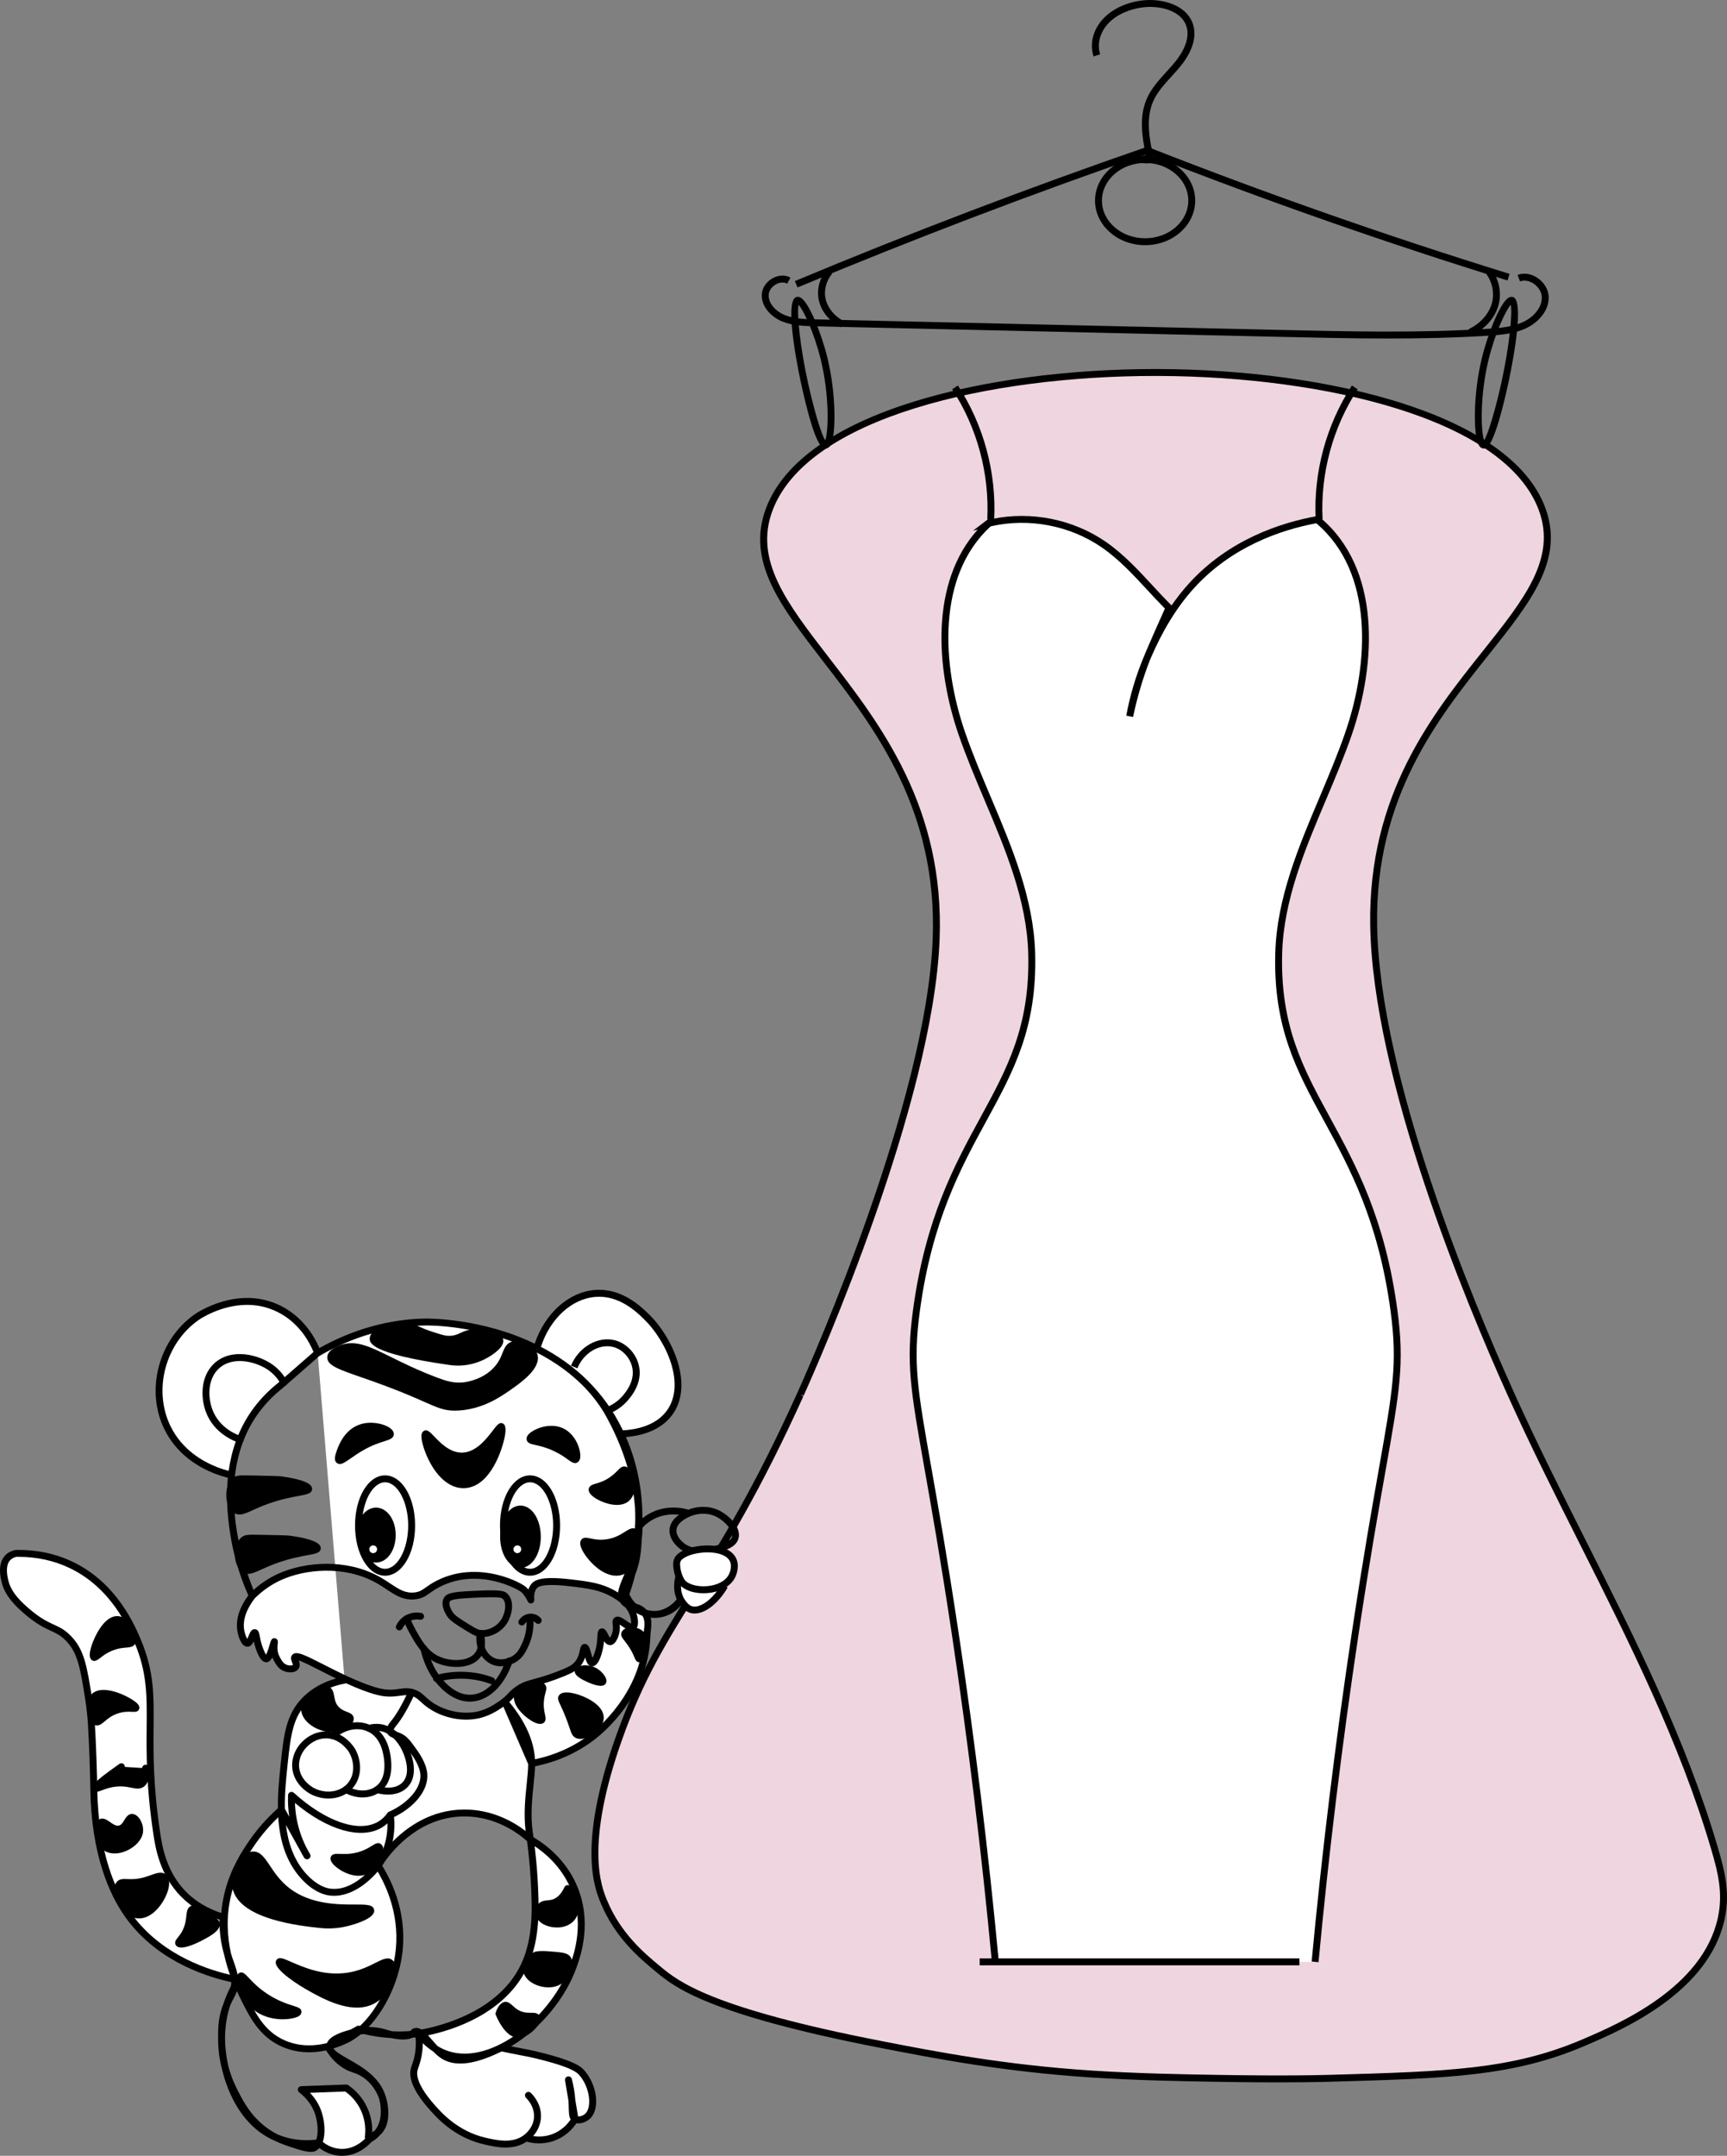 <?xml version="1.0" encoding="utf-8"?>
<!-- Generator: Adobe Illustrator 22.0.1, SVG Export Plug-In . SVG Version: 6.00 Build 0)  -->
<svg version="1.1" id="Шар_1" xmlns="http://www.w3.org/2000/svg" xmlns:xlink="http://www.w3.org/1999/xlink" x="0px" y="0px"
	 width="212.426px" height="265px" viewBox="0 0 212.426 265" enable-background="new 0 0 212.426 265" xml:space="preserve">
<rect x="0" y="0" width="212.426" height="265" fill="#808080" stroke="none"/>
<g>
	<g>
		<path fill="#EFD5DF" d="M189.674,62.556c5.068,13.636-21.133,22.222-20.71,51.123c0.306,20.859,14.481,52.352,16.767,57.432
			c0.056,0.124,0.095,0.21,0.157,0.347c8.366,18.562,19.207,36.133,24.975,55.659c0.861,2.915,1.537,5.527,0.86,8.68
			c-1.9,8.855-12.583,13.428-16.886,15.27c-8.786,3.761-16.607,3.985-31.048,4.399c-5.502,0.158-11.804,0.05-14.748,0
			c-3.555-0.061-9.249-0.161-14.748-0.518c-10.632-0.69-18.672-2.224-25.874-3.622c-20.143-3.912-24.752-7.033-27.397-9.218
			c-2.144-1.77-5.044-4.221-6.756-8.376c-0.936-2.272-2.55-7.56,1.811-19.923c5.271-14.944,11.778-18.981,22.35-42.351
			c0.009-0.019,0.077-0.171,0.156-0.346c1.481-3.289,15.766-35.386,16.562-55.621c1.155-29.353-25.872-38.864-20.505-52.934
			C103.22,40.07,181.413,40.329,189.674,62.556z"/>
	</g>
	<g>
		<path d="M157.233,255.973c-3.416,0-6.505-0.053-8.2-0.082c-3.443-0.059-9.206-0.157-14.768-0.518
			c-10.887-0.707-19.226-2.328-25.927-3.63c-21.335-4.143-25.401-7.503-27.587-9.307c-2.027-1.674-5.09-4.204-6.878-8.542
			c-0.71-1.725-2.872-6.973,1.803-20.226c2.661-7.543,5.576-12.229,9.267-18.161c3.676-5.909,7.842-12.607,13.098-24.225
			l0.155-0.344c1.608-3.572,15.739-35.47,16.526-55.465c0.627-15.926-7.166-26.009-13.427-34.111
			c-5.342-6.912-9.561-12.372-7.049-18.957c4.498-11.796,27.186-17.043,47.861-17.043c0.176,0,0.35,0.001,0.525,0.002
			c20.494,0.088,43.11,5.392,47.44,17.044l0,0c2.373,6.385-1.765,11.572-7.006,18.14c-6.196,7.767-13.907,17.432-13.677,33.124
			c0.275,18.752,11.791,46.294,16.73,57.264l0.156,0.345c2.751,6.104,5.822,12.203,8.791,18.101
			c6.06,12.036,12.325,24.48,16.204,37.615c0.911,3.084,1.554,5.697,0.869,8.888c-1.947,9.068-12.588,13.626-17.132,15.571
			c-8.864,3.794-16.8,4.021-31.206,4.434C161.661,255.952,159.382,255.973,157.233,255.973z M98.428,171.458l0.388,0.175
			c-5.279,11.669-9.461,18.391-13.151,24.323c-3.664,5.888-6.557,10.539-9.186,17.994c-4.567,12.947-2.498,17.97-1.819,19.62
			c1.707,4.142,4.672,6.59,6.634,8.21c2.127,1.757,6.086,5.026,27.208,9.128c6.676,1.298,14.986,2.912,25.819,3.616
			c5.542,0.359,11.292,0.458,14.728,0.516c2.756,0.046,9.209,0.159,14.728,0c14.303-0.409,22.181-0.635,30.894-4.364
			c4.425-1.895,14.783-6.33,16.637-14.969c0.643-2.995,0.024-5.503-0.852-8.47c-3.858-13.061-10.106-25.471-16.148-37.473
			c-2.974-5.906-6.049-12.014-8.807-18.133l-0.157-0.347c-4.96-11.019-16.527-38.69-16.805-57.6
			c-0.234-15.996,7.583-25.793,13.863-33.666c5.073-6.358,9.079-11.38,6.873-17.315c-4.188-11.27-26.446-16.404-46.647-16.49
			c-0.175-0.001-0.351-0.002-0.527-0.002c-20.382,0-42.707,5.078-47.061,16.495c-2.341,6.14,1.749,11.434,6.928,18.135
			c6.346,8.211,14.243,18.43,13.605,34.664c-0.794,20.155-14.985,52.193-16.6,55.779l-0.121,0.269L98.428,171.458z"/>
	</g>
</g>
<g>
	<g>
		<path fill="#FFFFFF" d="M39.07,166.316c-0.303-0.817-1.527-3.815-4.723-5.415c-4.969-2.488-9.884,0.82-10.149,1.005
			c-4.142,2.89-5.908,8.845-3.618,13.566c1.483,3.057,4.168,4.57,6.007,5.282c0.752,0.292,1.409,0.466,1.887,0.565
			c-0.158,1.863-0.185,4.262,0.231,7.006c0.499,3.285,1.464,5.945,2.325,7.847c-0.716,0.919-1.738,2.56-1.407,4.321
			c0.12,0.639,0.459,1.515,0.804,1.507c0.422-0.01,0.628-1.342,0.904-1.306c0.202,0.026,0.155,0.748,0.512,1.772
			c0.137,0.392,0.508,1.458,0.895,1.444c0.54-0.02,0.904-2.135,1.005-2.11c0.064,0.016-0.204,0.836,0.112,1.7
			c0.065,0.178,0.142,0.322,0.189,0.41c0.18,0.334,0.41,0.764,0.804,1.005c0.48,0.294,1.252,0.337,1.507,0
			c0.289-0.381-0.287-0.977-0.1-1.206c0.461-0.566,4.633,2.255,8.762,3.76c1.56,0.569,2.307,0.655,2.894,0.662
			c1.247,0.014,1.749-0.332,2.713-0.1c1.008,0.242,1.228,0.804,2.211,1.507c1.713,1.225,4.173,1.757,6.23,1.206
			c1.195-0.32,2.135-0.974,2.613-1.306c1.034-0.72,1.025-1.003,1.809-1.608c1.462-1.127,2.294-0.756,5.828-2.211
			c0.85-0.35,1.475-0.649,1.909-1.306c0.558-0.846,0.479-1.799,0.703-1.809c0.316-0.014,0.45,1.882,0.904,1.909
			c0.347,0.02,0.737-1.056,0.904-1.809c0.252-1.129,0.101-1.967,0.301-2.01c0.249-0.054,0.539,1.224,1.005,1.206
			c0.336-0.013,0.604-0.691,0.703-1.105c0.202-0.846-0.123-1.345,0.1-1.507c0.386-0.281,1.532,1.09,2.01,0.804
			c0.316-0.189,0.205-1.022,0-1.608c-0.181-0.517-0.649-1.45-2.311-2.412c-1.636-0.946-3.061-1.129-5.426-1.407
			c-3.576-0.42-4.188,0.121-4.421,0.402c-0.421,0.508-0.451,1.191-0.402,1.708c-0.133-0.285-0.328-0.631-0.615-0.987
			c0,0-0.091-0.113-0.189-0.219c-0.459-0.501-5.63-3.288-10.551-0.804c-1.525,0.77-1.704,1.378-2.914,1.507
			c-1.806,0.192-2.803-1.014-4.622-2.01c-3.861-2.113-8.761-1.817-12.058-0.301c-1.48,0.68-2.57,1.575-3.316,2.311
			c-0.769-1.755-5.807-13.71,0.201-22.409c0.762-1.103,1.796-2.29,3.216-3.417L39.07,166.316c2.502-1.459,7.185-3.716,13.264-3.807
			c0.925-0.014,17.64,0.016,24.016,13.749c4.431,9.543,1.005,18.787,0.301,20.517l0.306-0.807c0.517,1.4,1.802,2.373,3.278,2.482
			c1.418,0.104,2.783-0.608,3.523-1.835c-0.064,0.095-1.368,1.974-3.523,1.835c-1.54-0.099-3.021-1.198-3.278-2.482
			c-0.163-0.816,0.258-1.257,0.748-2.476c0.76-1.892,0.797-3.45,0.862-6.192c0.059-2.495-0.241-4.382-0.324-4.878
			c-0.264-1.574-0.785-3.738-1.894-6.165c1.156-0.032,4.224-0.281,5.929-2.494c2.631-3.416,0.158-9.097-2.814-11.958
			c-0.943-0.908-3.158-3.04-6.23-2.814c-3.185,0.235-6.087,2.915-7.214,6.79c4.986,2.522,7.408,5.608,8.634,7.638
			c0.146,0.242,0.242,0.424,0.36,0.64c3.217,5.884,3.505,10.655,3.554,11.854c0.058,1.419,0.105,2.564-0.191,4.105
			c-0.707,3.676-2.575,5.479-1.726,6.756c0.62,0.933,1.937,0.451,2.713,1.608c0.571,0.851,0.229,1.906,0.201,2.814
			c-0.219,7.174-5.992,11.766-6.632,12.259c-2.754,2.122-5.611,2.96-7.537,3.316l-3.216-7.436c2.635,3.113,3.21,5.649,3.216,7.436
			c0.007,2.081-0.751,5.269-0.288,8.498c0.03,0.208,0.099,0.656,0.188,1.35c0,0,0.291,2.27,0.402,4.321
			c0.179,3.305,0.391,7.234-1.206,10.652c-3.368,7.207-13.031,8.394-13.465,8.441c-2.932,0.318-5.375-0.163-6.934-0.603
			l-3.769,2.124c0.355,0.645,0.957,1.521,1.96,2.197c0.925,0.623,1.304,0.513,2.211,1.005c1.357,0.736,2.399,2.189,2.713,3.718
			c0.066,0.32,0.537,2.613-0.804,3.718c-0.377,0.31-0.793,0.442-1.105,0.502c0.074-0.553,0.181-1.909-0.502-3.417
			c-0.675-1.49-1.747-2.301-2.211-2.613l-5.527,0.201c0.531,0.407,1.605,1.349,2.11,2.914c0.455,1.411,0.547,3.633-0.502,4.22
			c-0.177,0.099-0.543,0.239-2.211-0.301c-1.37-0.444-2.413-0.783-3.618-1.608c-2.226-1.525-3.244-3.508-3.919-4.823
			c-0.442-0.861-1.379-2.731-1.608-5.326c-0.195-2.217,0.156-3.921,0.301-4.522c0.435-1.798,1.161-3.158,1.708-4.02
			c-2.571-0.487-9.508-2.176-13.666-8.139c-3.954-5.67-4.086-13.325-4.12-15.274c-0.007-0.428-0.019-1.867-0.1-3.919
			c-0.135-3.417-0.203-5.126-0.502-7.034c-0.63-4.018-0.945-6.027-2.512-7.637c-1.511-1.552-2.426-0.989-5.225-3.417
			c-1.571-1.362-2.327-2.445-2.613-3.718c-0.114-0.511-0.444-1.98,0.402-2.814c0.327-0.322,0.727-0.448,1.005-0.502
			c1.617-0.026,4.111,0.162,6.733,1.407c5.253,2.494,7.442,7.534,8.24,9.446c2.861,6.856,0.391,10.692,2.311,23.514
			c0.277,1.85,0.815,5.019,3.316,7.537c1.662,1.673,3.576,2.44,4.823,2.814c-0.042,2.032,0.288,3.584,0.612,4.651
			c0.464,1.528,1.055,2.518,0.781,3.978c-0.161,0.857-0.47,1.077-0.88,2.054c-0.705,1.683-0.684,3.17-0.666,4.47
			c0.039,2.722,1.307,9.668,6.771,11.969c0.89,0.375,2.644,0.943,5.164,0.625c0.291,0.272,1.204,1.054,2.589,1.155
			c2.11,0.153,3.478-1.41,3.628-1.587c0.28-0.148,0.657-0.391,0.995-0.785c1.374-1.605,0.705-4.089,0.634-4.339
			c-1.116-3.925-6.773-4.648-6.49-6.357c0.146-0.885,1.772-1.346,2.774-1.631c0.318-0.09,2.041-0.553,3.87-0.028
			c0.261,0.075,0.516,0.168,0.994,0.274c1.676,0.37,2.265,0.051,2.413-0.037c0.299-0.178,0.247-0.274,0.43-0.339
			c0.897-0.318,2.056,2.033,3.505,2.949c1.17,0.74,3.224,0.985,7.107-0.963c1.738,0.393,3.142,0.609,4.056,0.825
			c4.748,1.121,5.506,1.855,5.828,2.211c1.424,1.573,1.827,4.283,0.804,5.326c-0.435,0.444-1.202,0.666-1.608,0.402
			c-0.431-0.28-0.292-1.007-0.387-2.319c-0.076-1.06-0.263-1.921-0.417-2.504l0.804,4.823c-0.202,0.351-1.046,1.722-2.814,2.311
			c-1.504,0.502-2.787,0.141-3.216,0c0.205-0.147,1.157-0.865,1.375-2.176c0.289-1.736-0.968-2.951-1.074-3.049
			c0.156,0.149,1.252,1.233,1.105,2.814c-0.133,1.436-1.197,2.251-1.407,2.412c-1.558,1.193-3.638,0.718-5.024,0.402
			c-3.688-0.842-5.803-3.316-6.833-4.522c-0.478-0.559-2.246-2.668-1.909-4.22c0.091-0.419,0.229-0.627,0.402-1.306
			c0.33-1.3,0.264-2.431,0.159-3.179c0.787,0.972,1.944,2.056,3.559,2.576c5.524,1.78,13.081-4.097,15.475-10.853
			c0.489-1.381,1.936-5.463,0-9.848c-1.496-3.387-4.198-5.115-5.293-5.735c-0.77-0.707-3.735-3.259-8.106-3.251
			c-6.791,0.013-10.459,6.195-10.617,6.474c0.822,1.282,3.328,5.552,2.512,11.054c-0.658,4.434-3.335,8.854-6.431,10.35
			c-0.635,0.307-4.111,1.986-7.637,0.502c-2.765-1.164-3.944-3.592-5.225-6.23c-0.839-1.727-3.07-6.494-1.708-12.159
			c0.709-2.949,2.139-5.09,2.914-6.23c1.282-1.885,2.645-3.246,3.688-4.155l3.145,5.663c-0.444-0.742-0.933-1.717-1.306-2.914
			c-0.567-1.816-0.642-3.416-0.603-4.522c3.961,3.591,8.259,5.122,10.853,3.618c0.434-0.252,0.889-0.628,1.306-1.206
			c0.104,0.826,0.357,3.685-1.507,6.23c-0.168,0.229-2.862,3.805-6.13,3.216c-0.301-0.054-1.567-0.317-3.015-1.909
			c-3.454-3.799-2.851-9.566-2.412-13.767c0.381-3.642,0.662-5.985,2.613-7.938c1.626-1.627,3.619-2.191,4.823-2.412"/>
	</g>
	<g>
		<path d="M42.077,265c-0.106,0-0.214-0.004-0.325-0.012c-1.096-0.08-1.935-0.544-2.468-0.949c-0.117,0.133-0.252,0.246-0.408,0.333
			c-0.305,0.17-0.779,0.305-2.55-0.268c-0.923-0.3-1.714-0.557-2.511-0.949c-3.917-1.677-5.795-5.675-6.552-8.992
			c-0.168-0.657-0.305-1.389-0.374-2.184c-0.048-0.545-0.065-1.061-0.059-1.54c-0.012-1.236,0.031-2.621,0.679-4.199
			c0.238-0.722,0.536-1.423,0.891-2.097c0.028-0.168,0.044-0.331,0.048-0.49c-3.62-0.8-9.458-2.869-13.141-8.15
			c-1.837-2.634-4.056-7.462-4.196-15.507l-0.003-0.247c-0.009-0.605-0.027-1.911-0.097-3.666c-0.134-3.393-0.202-5.097-0.497-6.985
			c-0.615-3.922-0.924-5.892-2.397-7.406c-0.647-0.664-1.174-0.908-1.842-1.216c-0.808-0.373-1.813-0.837-3.358-2.176
			c-1.643-1.426-2.439-2.569-2.749-3.946c-0.122-0.547-0.495-2.21,0.52-3.21c0.317-0.312,0.728-0.52,1.22-0.617
			c2.567-0.05,4.893,0.441,6.998,1.439c5.507,2.615,7.722,7.923,8.45,9.667c1.594,3.819,1.569,6.677,1.534,10.635
			c-0.028,3.2-0.063,7.183,0.805,12.98c0.234,1.56,0.72,4.806,3.197,7.3c1.161,1.169,2.614,2.044,4.324,2.605
			c0.066-0.778,0.19-1.582,0.388-2.405c0.74-3.082,2.25-5.303,2.976-6.37c1.024-1.506,2.237-2.885,3.605-4.101
			c-0.027-1.917,0.17-3.8,0.342-5.449c0.371-3.542,0.638-6.098,2.736-8.198c1.071-1.071,2.463-1.858,4.069-2.304
			c-0.676-0.329-1.317-0.657-1.906-0.957c-1.006-0.513-2.121-1.081-2.679-1.258c0.105,0.282,0.223,0.696-0.051,1.057
			c-0.417,0.553-1.424,0.499-2.067,0.106c-0.491-0.3-0.76-0.8-0.956-1.164c-0.046-0.085-0.112-0.211-0.175-0.365
			c-0.192,0.355-0.422,0.575-0.741,0.588c-0.651-0.016-1.016-0.878-1.311-1.727c-0.11-0.314-0.183-0.598-0.237-0.845
			c-0.169,0.351-0.39,0.654-0.769,0.662c-0.005,0-0.011,0-0.016,0c-0.824,0-1.157-1.542-1.215-1.853
			c-0.324-1.724,0.51-3.342,1.334-4.456c-1.092-2.468-1.851-5.066-2.254-7.726c-0.076-0.505-0.14-1.011-0.192-1.519
			c-0.183-1.615-0.241-3.329-0.083-5.065c0.003-0.051,0.007-0.102,0.011-0.153c-0.417-0.102-0.963-0.261-1.589-0.503
			c-2.007-0.778-4.718-2.363-6.236-5.494c-2.333-4.807-0.683-11.001,3.756-14.1c0.216-0.15,5.35-3.657,10.583-1.036
			c2.788,1.396,4.168,3.839,4.748,5.192c4.146-2.323,8.623-3.561,13.041-3.629c0.437,0.002,6.939-0.046,13.441,3.088
			c1.262-3.736,4.198-6.366,7.437-6.605c3.261-0.235,5.569,1.982,6.555,2.931c3.01,2.898,5.677,8.863,2.857,12.524
			c-1.5,1.948-3.961,2.493-5.624,2.626c1.501,3.461,2.018,6.851,2.026,9.863c0.032,0.892,0.037,1.738-0.082,2.701
			c-0.075,1.652-0.241,2.92-0.798,4.345c-0.241,0.95-0.497,1.763-0.725,2.406c0.19,0.452,0.471,0.848,0.818,1.17
			c0.422,0.126,0.891,0.31,1.281,0.747c0.242,0.076,0.494,0.125,0.753,0.144c1.924,0.129,3.092-1.575,3.141-1.648
			c0.129-0.191,0.386-0.244,0.581-0.12c0.194,0.124,0.254,0.38,0.134,0.578c-0.829,1.374-2.345,2.15-3.917,2.038
			c-0.058-0.004-0.115-0.009-0.173-0.015c0.142,0.564,0.076,1.147,0.016,1.679c-0.026,0.229-0.051,0.455-0.058,0.671
			c-0.217,7.152-5.701,11.737-6.798,12.583c-2.143,1.652-4.623,2.771-7.376,3.331c-0.022,0.664-0.1,1.418-0.183,2.209
			c-0.187,1.789-0.399,3.818-0.105,5.876l0.022,0.156c0.018,0.122,0.042,0.282,0.07,0.481c1.452,0.855,3.898,2.676,5.289,5.827
			c2.004,4.538,0.505,8.77,0.012,10.161c-1.356,3.827-4.493,7.593-8.057,9.713c0.502,0.103,0.966,0.192,1.389,0.271
			c0.605,0.116,1.124,0.215,1.541,0.314c4.998,1.18,5.705,1.963,6.046,2.339c1.595,1.761,1.988,4.689,0.793,5.908
			c-0.427,0.437-1.14,0.727-1.733,0.62c-0.433,0.645-1.336,1.691-2.858,2.199c-1.358,0.452-2.568,0.264-3.273,0.065
			c-1.688,1.149-3.79,0.671-5.196,0.348c-3.828-0.873-6.012-3.431-7.061-4.66c-1.091-1.276-2.322-3.107-2.002-4.586
			c0.047-0.22,0.106-0.387,0.176-0.582c0.066-0.186,0.144-0.401,0.23-0.74c0.212-0.834,0.278-1.705,0.198-2.593
			c-0.019,0.002-0.032,0.004-0.042,0.005c-0.116,0.012-0.233,0.024-0.351,0.035c-0.554,0.276-1.443,0.292-2.58,0.045
			c-1.131-0.06-2.263-0.225-3.389-0.495c-0.139,0.012-0.27,0.027-0.392,0.044c-0.514,0.422-1.047,0.772-1.59,1.034
			c-0.465,0.225-1.061,0.476-1.752,0.687c0.212,0.39,1.003,0.839,1.833,1.309c1.638,0.929,3.878,2.197,4.58,4.568
			c0.079,0.231,0.144,0.466,0.193,0.705c0.175,0.857,0.432,2.959-0.922,4.108c-0.284,0.324-0.627,0.6-1.023,0.818
			C45.323,263.714,44.024,265,42.077,265z M39.703,263.289c0.431,0.347,1.152,0.782,2.111,0.852c1.561,0.12,2.684-0.836,3.105-1.257
			c-0.037-0.075-0.051-0.16-0.04-0.246c0.083-0.618,0.134-1.855-0.468-3.184c-0.534-1.178-1.334-1.924-1.95-2.358l-4.334,0.158
			c0.56,0.585,1.119,1.376,1.447,2.397C39.915,260.706,40.072,262.218,39.703,263.289z M51.999,251.157
			c0.002,0.714-0.085,1.415-0.257,2.096c-0.095,0.373-0.179,0.612-0.253,0.817c-0.057,0.16-0.107,0.296-0.146,0.476
			c-0.189,0.876,0.473,2.281,1.818,3.854c0.991,1.16,3.052,3.573,6.605,4.384c1.303,0.297,3.271,0.749,4.671-0.325
			c0-0.001,0-0.001,0.001-0.001c0.367-0.281,0.959-0.849,1.173-1.711c0.016-0.064,0.029-0.13,0.041-0.198
			c0.15-0.902-0.182-1.647-0.495-2.121c-0.193-0.29-0.381-0.482-0.454-0.553c-0.168-0.163-0.174-0.43-0.013-0.599
			c0.163-0.17,0.43-0.178,0.6-0.016c0.014,0.013,0.037,0.036,0.069,0.069c0.385,0.392,1.314,1.514,1.167,3.092
			c-0.018,0.197-0.051,0.383-0.096,0.559c-0.174,0.691-0.522,1.218-0.854,1.589c0.587,0.091,1.363,0.102,2.202-0.178
			c1.282-0.427,2.047-1.311,2.415-1.858c-0.208-0.339-0.222-0.814-0.237-1.413c-0.007-0.263-0.015-0.565-0.039-0.907l-0.414-2.484
			c-0.037-0.223,0.108-0.437,0.329-0.486c0.224-0.044,0.442,0.087,0.5,0.307c0.221,0.834,0.365,1.696,0.429,2.561l0.343,2.057
			c0.252,0.007,0.651-0.105,0.925-0.385c0.79-0.806,0.536-3.251-0.816-4.743c-0.237-0.264-0.87-0.963-5.611-2.082
			c-0.408-0.096-0.914-0.193-1.505-0.305c-0.69-0.131-1.493-0.285-2.387-0.484c-0.123,0.06-0.247,0.117-0.37,0.172
			c-3.129,1.483-5.433,1.712-7.031,0.701c-0.363-0.23-0.704-0.536-1.024-0.866C52.837,251.891,52.408,251.55,51.999,251.157z
			 M34.163,262.379c0.012,0.005,0.022,0.009,0.034,0.014c1.413,0.595,2.997,0.804,4.706,0.622c0.27-0.779,0.198-2.068-0.136-3.105
			c-0.426-1.32-1.303-2.2-1.965-2.707c-0.143-0.11-0.201-0.296-0.147-0.466c0.055-0.171,0.211-0.29,0.389-0.296l5.527-0.201
			c0.102-0.007,0.178,0.022,0.252,0.072c0.719,0.482,1.712,1.358,2.361,2.79c0.507,1.118,0.621,2.17,0.592,2.991
			c0.12-0.059,0.23-0.128,0.33-0.207c1.188-1.426,0.596-3.666,0.525-3.918c-0.001-0.002-0.002-0.003-0.002-0.004
			c-0.411-1.191-1.282-2.264-2.336-2.835c-0.364-0.197-0.627-0.286-0.907-0.381c-0.378-0.129-0.769-0.261-1.339-0.644
			c-0.766-0.516-1.414-1.209-1.932-2.063c-1.551,0.336-3.431,0.388-5.331-0.411c-2.911-1.225-4.14-3.755-5.441-6.433
			c-0.061-0.127-0.133-0.275-0.212-0.442c-0.107,0.368-0.248,0.628-0.405,0.919c-0.12,0.222-0.258,0.474-0.409,0.836
			c-0.003,0.008-0.007,0.017-0.011,0.026c-0.105,0.323-0.198,0.652-0.279,0.984c-0.115,0.471-0.334,1.555-0.347,2.983
			c0.001,0.103,0.002,0.206,0.004,0.306c0.012,0.833,0.124,1.909,0.382,3.077c0.379,1.529,0.945,2.629,1.232,3.188
			c0.655,1.276,1.643,3.202,3.781,4.668C33.452,261.996,33.807,262.202,34.163,262.379z M53.825,251.512
			c0.433,0.268,0.886,0.478,1.353,0.629c5.407,1.743,12.739-4.367,14.945-10.591c0.466-1.312,1.879-5.304,0.012-9.534
			c-1.129-2.555-3.007-4.176-4.371-5.08c0.087,0.733,0.276,2.428,0.359,3.981c0.177,3.273,0.397,7.341-1.245,10.855
			c-2.698,5.775-9.211,7.782-12.231,8.417c0.165,0.178,0.333,0.373,0.506,0.574C53.367,251.007,53.592,251.267,53.825,251.512z
			 M29.607,243.748c0.194,0.445,0.37,0.807,0.5,1.074c1.284,2.643,2.392,4.923,5.008,6.025c1.799,0.757,3.59,0.662,5.044,0.313
			l0.061-0.035c0.408-0.925,1.895-1.359,2.937-1.656l0.729-0.41c0.099-0.056,0.217-0.07,0.324-0.039
			c0.022,0.007,0.043,0.012,0.065,0.018c2.117-1.968,3.815-5.289,4.323-8.715c0.669-4.508-0.925-8.204-2.14-10.259
			c-0.915,1.054-3.317,3.412-6.158,2.901c-0.623-0.112-1.876-0.526-3.254-2.042c-1.937-2.131-2.648-4.825-2.82-7.53
			c-1.104,1.048-2.092,2.21-2.946,3.464c-0.697,1.026-2.148,3.16-2.852,6.091c-0.645,2.682-0.465,5.153-0.018,7.173
			c0.007,0.022,0.014,0.046,0.021,0.068c0.107,0.354,0.222,0.679,0.33,0.988c0.206,0.584,0.396,1.125,0.486,1.7
			c0.011,0.027,0.021,0.055,0.032,0.082c0.041,0.007,0.082,0.016,0.122,0.023c0.139,0.027,0.255,0.12,0.311,0.249
			c0.056,0.129,0.044,0.277-0.032,0.397C29.657,243.669,29.632,243.708,29.607,243.748z M48.257,249.69
			c0.735,0.037,1.47,0.027,2.201-0.031c0.04-0.03,0.061-0.054,0.085-0.082c0.061-0.07,0.153-0.175,0.348-0.244
			c0.325-0.117,0.638-0.046,0.947,0.142c2.46-0.456,9.556-2.25,12.271-8.063c1.551-3.321,1.347-7.106,1.167-10.447
			c-0.11-2.012-0.396-4.269-0.399-4.292c-0.016-0.125-0.032-0.243-0.046-0.352c-1.111-0.991-3.867-3.038-7.686-3.038
			c-0.007,0-0.013,0-0.02,0c-5.3,0.01-8.608,3.883-9.778,5.536c-0.101,0.176-0.212,0.352-0.33,0.526
			c1.293,2.093,3.161,6.124,2.422,11.103c-0.494,3.332-2.074,6.58-4.097,8.717c0.599,0.007,1.281,0.064,1.97,0.262l0.209,0.063
			C47.71,249.55,47.928,249.617,48.257,249.69z M2.255,191.369c-0.086,0-0.172,0-0.258,0.002c-0.251,0.056-0.516,0.187-0.713,0.381
			c-0.678,0.668-0.383,1.984-0.286,2.418c0.265,1.183,0.983,2.194,2.476,3.489c1.454,1.262,2.359,1.679,3.157,2.048
			c0.718,0.331,1.338,0.617,2.095,1.394c1.662,1.707,1.984,3.766,2.628,7.867c0.303,1.937,0.371,3.657,0.507,7.083
			c0.07,1.765,0.088,3.079,0.097,3.688l0.003,0.241c0.137,7.833,2.274,12.502,4.044,15.038c3.409,4.889,8.783,6.906,12.286,7.73
			c-0.256-0.71-0.509-1.528-0.71-2.435c-0.399-1.359-0.599-2.816-0.596-4.337c-1.853-0.603-3.433-1.553-4.697-2.825
			c-2.673-2.692-3.188-6.124-3.434-7.774c-0.879-5.865-0.843-9.884-0.815-13.114c0.034-3.856,0.058-6.642-1.468-10.3
			c-0.697-1.669-2.817-6.75-8.031-9.225C6.628,191.828,4.514,191.369,2.255,191.369z M35.17,224.331
			c0.265,2.203,0.964,4.327,2.507,6.022c1.253,1.379,2.358,1.701,2.775,1.776c2.974,0.539,5.474-2.728,5.699-3.03
			c0.05-0.085,0.204-0.342,0.461-0.707c0.883-1.543,1.061-3.147,1.047-4.255c-0.23,0.207-0.476,0.388-0.738,0.539
			c-2.552,1.483-6.666,0.28-10.641-3.052c0.038,1.179,0.234,2.34,0.585,3.462c0.221,0.708,0.503,1.398,0.842,2.059l0.431,0.775
			c0.112,0.203,0.041,0.459-0.159,0.574c-0.203,0.116-0.458,0.049-0.577-0.149c-0.157-0.261-0.305-0.529-0.445-0.799L35.17,224.331z
			 M48.013,222.678c0.035,0,0.071,0.004,0.105,0.013c0.169,0.043,0.295,0.186,0.316,0.359c0.099,0.789,0.15,1.998-0.149,3.341
			c1.821-1.847,4.783-3.948,8.837-3.957c0.007,0,0.015,0,0.022,0c3.42,0,6.041,1.521,7.51,2.642
			c-0.258-2.078-0.041-4.152,0.135-5.832c0.091-0.874,0.178-1.702,0.183-2.385l-3.057-7.069c-0.484,0.336-1.478,1.026-2.74,1.364
			c-2.128,0.569-4.713,0.071-6.587-1.272c-0.363-0.259-0.623-0.497-0.853-0.707c-0.397-0.361-0.658-0.6-1.209-0.732
			c-0.48-0.115-0.816-0.066-1.282,0.003c-0.364,0.054-0.779,0.102-1.337,0.109c-0.616-0.007-1.409-0.095-3.034-0.687
			c-0.779-0.284-1.558-0.613-2.313-0.958c-0.031,0.014-0.063,0.024-0.098,0.031c-1.848,0.339-3.439,1.131-4.599,2.293
			c-1.8,1.803-2.092,3.874-2.491,7.682c-0.172,1.643-0.369,3.526-0.334,5.428l0.546,0.984c-0.135-0.872-0.187-1.759-0.155-2.652
			c0.007-0.166,0.107-0.312,0.26-0.377c0.152-0.065,0.328-0.034,0.451,0.077c3.912,3.546,7.975,4.942,10.353,3.564
			c0.444-0.256,0.839-0.622,1.175-1.086C47.75,222.742,47.879,222.678,48.013,222.678z M62.642,209.221
			c1.958,2.362,3.02,4.725,3.165,7.036c2.562-0.544,4.87-1.599,6.868-3.138c0.64-0.493,6.257-5.023,6.467-11.936
			c0.007-0.239,0.035-0.488,0.064-0.741c0.076-0.675,0.148-1.313-0.192-1.821c-0.261-0.095-0.51-0.212-0.744-0.35
			c0.089,0.265,0.517,1.658-0.193,2.084c-0.476,0.288-1.04-0.097-1.534-0.439c-0.09-0.062-0.212-0.146-0.323-0.215
			c0.027,0.266,0.05,0.637-0.059,1.091c-0.079,0.329-0.39,1.405-1.101,1.432c-0.339-0.014-0.577-0.204-0.764-0.478
			c-0.025,0.28-0.066,0.6-0.144,0.949c-0.183,0.818-0.568,2.167-1.345,2.141c-0.472-0.027-0.671-0.52-0.838-1.105
			c-0.087,0.259-0.208,0.539-0.389,0.814c-0.502,0.762-1.218,1.101-2.102,1.465c-1.618,0.666-2.698,0.961-3.488,1.176
			c-0.971,0.265-1.506,0.411-2.243,0.979c-0.316,0.244-0.492,0.43-0.677,0.627C62.944,208.928,62.814,209.065,62.642,209.221z
			 M49.966,207.525c0.232,0,0.479,0.024,0.759,0.091c0.764,0.183,1.144,0.53,1.584,0.931c0.223,0.203,0.453,0.413,0.775,0.644
			c1.651,1.181,4.01,1.64,5.873,1.14c1.123-0.3,2.004-0.914,2.478-1.243c0.548-0.381,0.775-0.623,1.017-0.88
			c0.201-0.212,0.408-0.432,0.778-0.717c0.869-0.671,1.533-0.852,2.538-1.125c0.81-0.221,1.818-0.495,3.387-1.141
			c0.796-0.329,1.345-0.585,1.716-1.148c0.271-0.411,0.371-0.868,0.444-1.202c0.081-0.364,0.171-0.779,0.595-0.798
			c0.457-0.015,0.623,0.489,0.798,1.135c0.042,0.158,0.108,0.399,0.173,0.584c0.14-0.266,0.319-0.736,0.442-1.286
			c0.117-0.525,0.142-0.993,0.16-1.334c0.026-0.488,0.047-0.91,0.466-1c0.42-0.088,0.638,0.322,0.825,0.688
			c0.061,0.118,0.172,0.336,0.26,0.454c0.094-0.129,0.222-0.401,0.3-0.725c0.09-0.373,0.056-0.666,0.029-0.902
			c-0.032-0.279-0.071-0.627,0.234-0.849c0.43-0.312,0.938,0.036,1.428,0.373c0.161,0.11,0.437,0.3,0.598,0.366
			c0.03-0.192-0.011-0.617-0.165-1.06c-0.118-0.335-0.312-0.66-0.583-0.972c-0.212-0.124-0.409-0.292-0.572-0.535
			c-0.002-0.003-0.005-0.007-0.007-0.011c-0.006-0.007-0.011-0.016-0.016-0.024c-0.273-0.222-0.588-0.436-0.945-0.642
			c-1.522-0.88-2.852-1.069-5.264-1.352c-1.594-0.188-3.59-0.296-4.044,0.251c-0.261,0.316-0.364,0.785-0.305,1.396
			c0.02,0.206-0.111,0.396-0.311,0.451c-0.2,0.052-0.408-0.042-0.496-0.229c-0.154-0.326-0.342-0.629-0.562-0.901
			c-0.002-0.003-0.084-0.103-0.17-0.198c-0.318-0.33-5.252-3.136-10.047-0.713c-0.576,0.29-0.946,0.554-1.272,0.787
			c-0.53,0.377-0.947,0.674-1.789,0.764c-1.446,0.154-2.412-0.484-3.526-1.223c-0.417-0.277-0.85-0.564-1.346-0.836
			c-3.878-2.122-8.66-1.675-11.676-0.289c-1.155,0.531-2.224,1.274-3.176,2.209c-0.757,0.977-1.59,2.45-1.307,3.96
			c0.083,0.441,0.243,0.84,0.366,1.046c0.062-0.12,0.129-0.279,0.172-0.383c0.177-0.425,0.347-0.863,0.808-0.806
			c0.413,0.054,0.488,0.463,0.569,0.896c0.055,0.295,0.129,0.698,0.29,1.157c0.225,0.644,0.38,0.94,0.475,1.075
			c0.174-0.292,0.375-0.993,0.448-1.249c0.139-0.486,0.258-0.871,0.677-0.764c0.385,0.095,0.336,0.486,0.315,0.654
			c-0.034,0.276-0.097,0.789,0.095,1.313c0.056,0.154,0.124,0.279,0.165,0.356c0.159,0.295,0.356,0.661,0.651,0.842
			c0.378,0.232,0.876,0.193,0.947,0.106c0.008-0.048-0.061-0.229-0.099-0.326c-0.098-0.252-0.231-0.598,0.007-0.891
			c0.461-0.566,1.462-0.06,3.884,1.175c1.542,0.786,3.462,1.765,5.353,2.454c1.506,0.549,2.214,0.63,2.754,0.636
			c0.495,0.001,0.853-0.048,1.203-0.1C49.399,207.565,49.67,207.525,49.966,207.525z M40.181,192.228
			c2.15,0,4.403,0.452,6.429,1.561c0.528,0.289,0.996,0.599,1.408,0.873c1.057,0.701,1.823,1.21,2.966,1.086
			c0.619-0.066,0.908-0.271,1.385-0.611c0.334-0.238,0.749-0.534,1.382-0.853c5.07-2.559,10.454,0.24,11.055,0.896
			c0.076,0.083,0.149,0.169,0.184,0.212c0.086-0.262,0.213-0.495,0.382-0.699c0.417-0.503,1.312-0.963,4.798-0.553
			c2.315,0.272,3.844,0.452,5.589,1.462c0.092,0.053,0.182,0.107,0.269,0.161c0.071-0.603,0.357-1.272,0.681-2.031
			c0.383-0.896,0.851-1.991,1.16-3.36c0.211-1.513,0.326-3.223,0.241-5.051c-0.169-2.282-0.871-6.309-3.468-11.059l-0.066-0.122
			c-0.088-0.162-0.17-0.313-0.285-0.502c-0.744-1.232-1.651-2.376-2.716-3.429c-0.694-0.678-1.418-1.293-2.162-1.851
			c-1.081-0.804-2.277-1.539-3.584-2.199c-0.032-0.017-0.061-0.037-0.087-0.059c-6.417-3.214-12.972-3.18-13.402-3.168
			c-4.447,0.067-8.96,1.362-13.05,3.745c-0.002,0.002-0.005,0.003-0.007,0.005l-4.557,3.984c-1.237,0.982-2.291,2.101-3.146,3.337
			c-1.657,2.4-2.448,5.074-2.712,7.715c-0.13,1.801-0.094,3.613,0.107,5.405c0.468,3.699,1.598,6.827,2.208,8.32
			c0.911-0.816,1.913-1.477,2.985-1.97C35.809,192.721,37.938,192.228,40.181,192.228z M30.394,160.399
			c-3.24,0-5.807,1.754-5.953,1.855c-4.106,2.866-5.633,8.59-3.478,13.031c1.398,2.883,3.913,4.349,5.777,5.073
			c0.539,0.208,1.013,0.349,1.386,0.445c0.351-2.497,1.181-5.002,2.756-7.281c0.903-1.306,2.014-2.487,3.302-3.507l4.381-3.822
			c-0.493-1.205-1.757-3.583-4.408-4.911C32.87,160.636,31.586,160.399,30.394,160.399z M72.232,169.664
			c1.689,1.662,3.2,3.688,4.383,6.158c1.495-0.077,3.928-0.5,5.328-2.317c2.517-3.269,0.008-8.717-2.771-11.393
			c-0.905-0.871-3.033-2.919-5.904-2.696c-2.931,0.216-5.601,2.667-6.732,6.142c0.984,0.514,1.963,1.104,2.915,1.78
			C70.47,168.055,71.398,168.832,72.232,169.664z"/>
	</g>
</g>
<g>
	<g>
		<path fill="#FFFFFF" d="M122.432,241.158c-0.829-8.847-2.318-22.948-4.929-40.325c-4.121-27.428-6.083-30.043-4.778-39.734
			c3.076-22.836,14.669-26.164,14.178-43.929c-0.262-9.465-5.457-17.975-8.562-26.92c-3.105-8.945-3.492-20.352,3.817-26.372
			l-0.603,0.462c4.818-1.186,10.125-0.214,14.211,2.602c3.073,2.118,5.383,5.142,8.03,7.773l0,0
			c-2.328,5.18-2.805,6.417-2.805,6.418c-0.637,1.652-1.418,3.979-2.037,6.916c0.346-1.884,0.976-4.44,2.198-7.302
			c0.584-1.367,2.29-5.285,5.354-8.678c5.366-5.943,12.549-7.673,15.645-8.223l-0.118,0.034c7.308,6.02,6.921,17.427,3.817,26.372
			c-3.105,8.945-8.3,17.456-8.562,26.92c-0.491,17.766,11.101,21.093,14.178,43.929c1.306,9.691-0.657,12.306-4.778,39.734
			c-2.611,17.377-4.1,31.478-4.929,40.325"/>
	</g>
	<g>
		<path d="M162.183,241.198l-0.847-0.08c1.242-13.26,2.901-26.836,4.932-40.349c1.366-9.093,2.511-15.549,3.346-20.263
			c1.716-9.678,2.294-12.937,1.43-19.352c-1.496-11.106-5.048-17.614-8.18-23.355c-3.356-6.151-6.256-11.463-6.002-20.642
			c0.186-6.717,2.857-13.031,5.441-19.136c1.092-2.583,2.222-5.253,3.145-7.912c2.965-8.543,3.575-19.773-3.547-25.789
			c-4.38,0.824-10.439,2.889-15.081,8.03c-2.044,2.264-3.82,5.144-5.278,8.56c-0.043,0.1-0.085,0.202-0.128,0.303
			c-0.018,0.046-0.027,0.068-0.027,0.07c-0.841,2.179-1.519,4.483-2.018,6.851l-0.834-0.165c0.446-2.424,1.148-4.799,2.088-7.066
			c0.129-0.325,0.729-1.785,2.664-6.097c-0.74-0.745-1.46-1.525-2.16-2.28c-1.724-1.863-3.506-3.79-5.605-5.236
			c-3.928-2.71-9.024-3.668-13.671-2.587c-6.659,6.101-6.013,17.042-3.11,25.406c0.923,2.659,2.053,5.329,3.145,7.912
			c2.584,6.105,5.255,12.419,5.441,19.136c0.254,9.18-2.645,14.491-6.002,20.642c-3.132,5.741-6.684,12.249-8.18,23.355
			c-0.864,6.415-0.286,9.674,1.43,19.352c0.836,4.714,1.98,11.17,3.346,20.263c2.031,13.513,3.69,27.089,4.932,40.349l-0.847,0.08
			c-1.24-13.245-2.897-26.804-4.925-40.302c-1.364-9.082-2.508-15.531-3.343-20.241c-1.733-9.775-2.317-13.068-1.435-19.613
			c1.517-11.262,5.108-17.843,8.277-23.649c3.297-6.042,6.144-11.261,5.897-20.212c-0.181-6.557-2.82-12.796-5.373-18.828
			c-1.097-2.595-2.233-5.279-3.166-7.964c-2.84-8.183-3.551-18.785,2.331-25.296l-0.587,0.144l2.216-1.697l0.193,0.242
			c4.756-0.981,9.912,0.051,13.914,2.809c2.176,1.501,3.991,3.462,5.746,5.358c0.759,0.82,1.543,1.668,2.343,2.463l0.011,0.011
			c0.66-0.953,1.355-1.835,2.083-2.642c4.919-5.447,11.354-7.55,15.886-8.356l0.072,0.312l0.155-0.188
			c7.604,6.264,7.025,17.972,3.948,26.84c-0.933,2.686-2.068,5.369-3.166,7.964c-2.553,6.032-5.192,12.271-5.373,18.828
			c-0.247,8.95,2.6,14.169,5.897,20.212c3.169,5.807,6.759,12.387,8.277,23.649c0.882,6.545,0.298,9.839-1.435,19.613
			c-0.835,4.709-1.979,11.158-3.343,20.241C165.08,214.394,163.423,227.953,162.183,241.198z"/>
	</g>
</g>
<g>
	<g>
		<path d="M161.832,63.865c-0.29-5.781,1.292-11.632,4.457-16.477l0.712,0.465c-3.068,4.695-4.601,10.366-4.321,15.969
			L161.832,63.865z"/>
	</g>
</g>
<g>
	<g>
		<path d="M122.286,63.865l-0.848-0.043c0.281-5.602-1.253-11.273-4.321-15.969l0.712-0.465
			C120.994,52.234,122.577,58.085,122.286,63.865z"/>
	</g>
</g>
<g>
	<g>
		<g>
			<path d="M140.961,20.078c-0.5,0-0.745-0.071-0.796-0.403c-0.05-0.385,0.22-0.508,0.774-0.623
				c-0.447-2.162-0.892-4.757,0.185-7.065c0.553-1.184,1.457-2.18,2.333-3.143c0.416-0.457,0.846-0.931,1.225-1.412
				c0.637-0.81,2.019-2.883,1.062-4.64c-0.881-1.621-3.277-2.114-5.141-1.892c-1.71,0.207-3.255,0.911-4.241,1.934
				c-1.049,1.087-1.457,2.594-1.041,3.838l-0.807,0.269c-0.523-1.564-0.05-3.363,1.235-4.696c1.136-1.179,2.824-1.955,4.752-2.188
				c2.131-0.257,4.918,0.361,5.989,2.329c0.842,1.55,0.427,3.581-1.142,5.573c-0.398,0.504-0.837,0.989-1.263,1.457
				c-0.871,0.958-1.694,1.863-2.192,2.931c-1.029,2.203-0.478,4.837-0.036,6.954l0.09,0.427l-0.429,0.079c-0.001,0-0.002,0-0.002,0
				l0.01,0.256C141.31,20.07,141.122,20.078,140.961,20.078z"/>
		</g>
	</g>
	<g>
		<g>
			<path d="M98.097,35.334l-0.327-0.784c14.168-5.918,28.745-11.472,43.327-16.509l0.042,0.124l0.46-0.088l0.123,0.647l-0.348,0.12
				C126.809,23.876,112.249,29.424,98.097,35.334z"/>
		</g>
	</g>
	<g>
		<g>
			<path d="M185.427,34.477c-14.896-4.606-29.769-9.814-44.205-15.481l-0.136-0.054l-0.215-0.362l0.729-0.437l0.068,0.114
				c14.374,5.639,29.18,10.822,44.01,15.408L185.427,34.477z"/>
		</g>
	</g>
	<g>
		<g>
			<path d="M170.755,41.61c-4.39,0-8.762-0.1-13.059-0.198l-57.454-1.304c-1.316-0.03-2.809-0.064-4.132-0.632
				c-1.25-0.538-2.536-1.82-2.403-3.365c0.067-0.78,0.598-1.522,1.384-1.937c0.73-0.385,1.513-0.401,2.145-0.043l-0.417,0.74
				c-0.378-0.212-0.862-0.193-1.331,0.055c-0.525,0.276-0.891,0.771-0.934,1.258c-0.096,1.125,0.913,2.09,1.892,2.511
				c1.173,0.503,2.577,0.535,3.817,0.563l57.454,1.304c8.277,0.189,16.834,0.383,25.24-0.141c1.596-0.1,3.136-0.24,4.443-0.862
				c1.167-0.557,2.313-1.723,2.243-3.073c-0.032-0.609-0.421-1.233-1.014-1.627c-0.539-0.359-1.149-0.457-1.667-0.269l-0.289-0.8
				c0.777-0.281,1.66-0.149,2.426,0.361c0.813,0.54,1.346,1.418,1.392,2.29c0.09,1.743-1.304,3.207-2.726,3.885
				c-1.443,0.688-3.073,0.839-4.755,0.944C178.94,41.523,174.839,41.61,170.755,41.61z"/>
		</g>
	</g>
	<g>
		<g>
			<path d="M140.852,30.139c-3.397,0-6.161-2.458-6.161-5.48c0-3.021,2.764-5.48,6.161-5.48c3.397,0,6.161,2.458,6.161,5.48
				C147.013,27.68,144.249,30.139,140.852,30.139z M140.852,20.029c-2.928,0-5.311,2.077-5.311,4.63s2.383,4.63,5.311,4.63
				s5.311-2.077,5.311-4.63S143.78,20.029,140.852,20.029z"/>
		</g>
	</g>
	<g>
		<g>
			<path d="M103.411,40.242c-1.347-0.705-2.345-1.911-2.668-3.227c-0.327-1.329,0.026-2.785,0.945-3.895l0.654,0.541
				c-0.748,0.904-1.037,2.082-0.774,3.151c0.266,1.082,1.103,2.083,2.237,2.676L103.411,40.242z"/>
		</g>
	</g>
	<g>
		<g>
			<path d="M181.007,41.23l-0.362-0.769c1.374-0.646,2.429-1.787,2.822-3.054c0.388-1.252,0.139-2.659-0.67-3.766l0.687-0.501
				c0.965,1.323,1.262,3.012,0.794,4.519C183.809,39.172,182.616,40.474,181.007,41.23z"/>
		</g>
	</g>
</g>
<g>
	<g>
		<path d="M101.504,55.136c-0.471,0-1.343-0.653-2.942-7.875c-0.092-0.415-2.238-10.174-0.634-10.738l0,0
			c0.123-0.044,0.315-0.067,0.547,0.059c1.007,0.544,2.545,4.328,3.296,7.382c1.087,4.424,1.103,9.642,0.354,10.81
			c-0.124,0.193-0.281,0.31-0.465,0.344C101.612,55.126,101.561,55.136,101.504,55.136z M98.228,37.462
			c-0.232,1.05,0.188,5.218,1.164,9.615c0.759,3.426,1.623,6.287,2.113,7.052c0.403-1.082,0.538-5.498-0.559-9.963
			C100.133,40.863,98.82,38.114,98.228,37.462z"/>
	</g>
</g>
<g>
	<g>
		<path d="M182.55,55.136c-0.056,0-0.108-0.01-0.153-0.018c-0.185-0.035-0.341-0.151-0.466-0.344
			c-0.75-1.169-0.735-6.387,0.354-10.81c0.751-3.054,2.289-6.837,3.296-7.382c0.232-0.125,0.424-0.102,0.547-0.059l0,0
			c1.603,0.564-0.542,10.323-0.634,10.738C183.887,54.484,183.018,55.136,182.55,55.136z M185.828,37.462
			c-0.592,0.652-1.905,3.401-2.717,6.705c-1.098,4.464-0.964,8.878-0.56,9.962c0.487-0.765,1.351-3.625,2.114-7.051
			C185.639,42.679,186.059,38.511,185.828,37.462z"/>
	</g>
</g>
<g>
	<g>
		<rect x="120.506" y="240.733" width="39.328" height="0.85"/>
	</g>
</g>
<g>
	<g>
		<path d="M48.013,223.528c-0.162,0-0.317-0.093-0.388-0.251c-0.096-0.214-0.001-0.466,0.213-0.562
			c2.414-1.085,4.006-2.977,3.871-4.602c-0.092-1.107-0.989-2.336-1.327-2.799c-0.61-0.838-0.889-1.221-1.44-1.472
			c-0.142-0.064-0.281-0.111-0.408-0.154c-0.359-0.123-0.766-0.262-0.921-0.691c-0.213-0.59,0.259-1.161,0.461-1.405
			c0.679-0.822,1.403-2.075,2.165-3.74c0.099-0.213,0.351-0.305,0.564-0.21c0.213,0.098,0.307,0.35,0.21,0.564
			c-0.804,1.757-1.546,3.036-2.269,3.912c-0.353,0.426-0.342,0.559-0.331,0.59c0.017,0.046,0.274,0.134,0.398,0.176
			c0.151,0.051,0.316,0.109,0.485,0.185c0.754,0.343,1.139,0.87,1.775,1.745c0.412,0.563,1.375,1.883,1.486,3.229
			c0.168,2.009-1.589,4.198-4.369,5.447C48.131,223.516,48.071,223.528,48.013,223.528z"/>
	</g>
</g>
<g>
	<g>
		<path d="M29.546,177.373c-0.042,0-0.085-0.006-0.128-0.02c-0.513-0.161-3.122-1.104-4.113-3.848
			c-0.661-1.828-0.603-4.356,1.013-5.88c2.127-2.005,5.536-1.109,7.276,0.168c0.685,0.503,1.256,1.153,1.697,1.932
			c0.115,0.204,0.043,0.463-0.161,0.579c-0.203,0.114-0.462,0.044-0.579-0.161c-0.381-0.674-0.872-1.234-1.46-1.665
			c-1.461-1.072-4.437-1.888-6.19-0.234c-1.336,1.259-1.363,3.405-0.796,4.972c0.855,2.367,3.122,3.186,3.569,3.327
			c0.223,0.07,0.348,0.309,0.277,0.533C29.895,177.257,29.727,177.373,29.546,177.373z"/>
	</g>
</g>
<g>
	<g>
		<path d="M74.806,173.817l-0.3-0.795c0.778-0.294,1.442-0.739,1.974-1.322c1.16-1.274,1.587-2.592,1.235-3.813
			c-0.321-1.115-1.208-2.019-2.257-2.304c-1.695-0.456-3.645,0.688-4.441,2.614l-0.785-0.324c0.955-2.316,3.35-3.678,5.449-3.111
			c1.33,0.361,2.449,1.495,2.851,2.888c0.305,1.06,0.306,2.721-1.423,4.62C76.484,172.956,75.71,173.476,74.806,173.817z"/>
	</g>
</g>
<g>
	<g>
		<path d="M28.921,182.003c0.293-0.239,0.568-0.239,2.412-0.201c1.943,0.04,2.92,0.06,3.216,0.1
			c1.086,0.148,3.427,0.605,3.417,1.105c-0.01,0.455-1.954,0.326-5.024,1.407c-2.447,0.862-3.203,1.645-3.919,1.206
			C28.069,185.036,27.978,182.773,28.921,182.003z"/>
	</g>
	<g>
		<path d="M29.455,186.172c-0.225,0-0.439-0.056-0.656-0.188c-0.539-0.331-0.897-1.062-0.957-1.955
			c-0.052-0.776,0.133-1.802,0.81-2.355l0,0c0.422-0.344,0.764-0.338,2.689-0.296c2.029,0.041,2.946,0.061,3.265,0.105
			c2.525,0.344,3.797,0.86,3.783,1.535c-0.012,0.566-0.585,0.671-1.624,0.862c-0.847,0.154-2.127,0.389-3.683,0.937
			c-0.875,0.308-1.525,0.604-2.048,0.842C30.398,185.948,29.905,186.172,29.455,186.172z M29.19,182.333
			c-0.346,0.282-0.547,0.94-0.5,1.638c0.04,0.601,0.257,1.106,0.554,1.288c0.24,0.147,0.547,0.032,1.438-0.375
			c0.538-0.245,1.207-0.549,2.117-0.87c1.619-0.57,2.939-0.812,3.812-0.972c0.194-0.036,0.401-0.073,0.578-0.11
			c-0.574-0.216-1.654-0.466-2.698-0.608c-0.271-0.037-1.292-0.058-3.146-0.096C29.637,182.193,29.356,182.196,29.19,182.333
			L29.19,182.333z"/>
	</g>
</g>
<g>
	<g>
		<path d="M29.986,189.295c0.293-0.239,0.568-0.239,2.412-0.201c1.943,0.04,2.92,0.06,3.216,0.1
			c1.086,0.148,3.427,0.605,3.417,1.105c-0.01,0.455-1.954,0.326-5.024,1.407c-2.447,0.862-3.203,1.645-3.919,1.206
			C29.133,192.328,29.042,190.065,29.986,189.295z"/>
	</g>
	<g>
		<path d="M30.519,193.463c-0.225,0-0.439-0.056-0.656-0.188c-0.539-0.331-0.896-1.062-0.957-1.955
			c-0.052-0.776,0.133-1.802,0.81-2.355l0,0c0.42-0.342,0.765-0.334,2.689-0.296c2.09,0.043,2.951,0.062,3.263,0.105
			c2.526,0.344,3.8,0.86,3.786,1.535c-0.012,0.566-0.585,0.671-1.625,0.862c-0.847,0.154-2.127,0.388-3.683,0.937
			c-0.875,0.308-1.526,0.604-2.048,0.842C31.462,193.239,30.969,193.463,30.519,193.463z M30.254,189.624
			c-0.346,0.282-0.547,0.941-0.5,1.639c0.041,0.601,0.258,1.106,0.554,1.287c0.239,0.146,0.547,0.032,1.438-0.375
			c0.538-0.245,1.207-0.549,2.117-0.87c1.619-0.57,2.94-0.812,3.813-0.972c0.194-0.036,0.4-0.073,0.577-0.11
			c-0.574-0.216-1.654-0.466-2.698-0.608c-0.277-0.037-1.365-0.06-3.166-0.096C30.702,189.484,30.419,189.488,30.254,189.624
			L30.254,189.624z"/>
	</g>
</g>
<g>
	<g>
		<path d="M41.683,179.491c-0.044-0.037-0.147-0.162,0.068-0.812c0.215-0.65,0.872-2.635,2.746-3.208
			c1.632-0.498,3.511,0.281,3.517,0.804c0.005,0.445-1.347,0.374-3.517,1.608C42.948,178.764,41.982,179.741,41.683,179.491z"/>
	</g>
	<g>
		<path d="M41.793,179.962c-0.137,0-0.262-0.045-0.382-0.144l0,0c-0.336-0.279-0.221-0.799-0.065-1.272
			c0.234-0.706,0.945-2.844,3.025-3.481c1.305-0.399,2.86-0.069,3.61,0.48c0.3,0.22,0.453,0.464,0.456,0.726
			c0.007,0.526-0.502,0.686-1.145,0.889c-0.591,0.185-1.483,0.466-2.586,1.093c-0.6,0.341-1.118,0.703-1.535,0.993
			C42.574,179.663,42.146,179.962,41.793,179.962z M45.627,175.734c-0.327,0-0.67,0.041-1.007,0.144
			c-1.661,0.507-2.267,2.332-2.466,2.932c-0.015,0.046-0.028,0.088-0.04,0.126c0.175-0.11,0.385-0.257,0.571-0.387
			c0.431-0.301,0.967-0.676,1.601-1.036c1.182-0.672,2.126-0.969,2.751-1.165c0.159-0.051,0.333-0.105,0.457-0.152
			C47.227,176.011,46.48,175.734,45.627,175.734z"/>
	</g>
</g>
<g>
	<g>
		<path d="M65.197,176.878c-0.042-0.513,2.21-1.736,3.919-0.904c1.621,0.789,2.118,3.118,1.708,3.417
			c-0.276,0.201-0.833-0.615-2.512-1.407C66.403,177.083,65.227,177.243,65.197,176.878z"/>
	</g>
	<g>
		<path d="M70.738,179.849c-0.277,0-0.562-0.206-0.877-0.434c-0.386-0.28-0.915-0.663-1.73-1.047
			c-0.983-0.463-1.769-0.635-2.288-0.748c-0.554-0.121-1.031-0.225-1.069-0.708c-0.026-0.311,0.183-0.62,0.62-0.918
			c0.791-0.541,2.487-1.096,3.908-0.402c1.377,0.67,1.994,2.243,2.073,3.136c0.044,0.49-0.057,0.827-0.301,1.005
			C70.963,179.815,70.851,179.849,70.738,179.849z M65.797,176.738c0.073,0.017,0.152,0.034,0.227,0.051
			c0.558,0.122,1.4,0.305,2.469,0.81c0.887,0.418,1.477,0.845,1.867,1.127c0.059,0.043,0.121,0.088,0.179,0.129
			c-0.041-0.613-0.524-1.971-1.608-2.499C67.77,175.791,66.323,176.339,65.797,176.738z"/>
	</g>
</g>
<g>
	<g>
		<path d="M40.678,166.829c-0.045,0.932,2.483,1.493,6.833,3.115c6.093,2.272,6.515,3.179,8.943,3.015
			c2.838-0.192,4.873-1.607,6.029-2.412c1.178-0.819,3.6-2.504,3.216-3.919c-0.251-0.924-1.675-1.636-2.613-1.306
			c-0.93,0.327-0.683,1.43-1.809,2.814c-1.529,1.878-3.881,2.173-4.22,2.211c-1.32,0.146-2.363-0.206-3.417-0.603
			c-6.507-2.453-8.879-4.926-11.556-4.019C41.932,165.776,40.709,166.19,40.678,166.829z"/>
	</g>
	<g>
		<path d="M55.926,173.403c-1.288,0-2.102-0.359-3.781-1.101c-1.077-0.476-2.551-1.127-4.782-1.959
			c-1.091-0.408-2.067-0.747-2.917-1.043c-2.912-1.013-4.24-1.477-4.191-2.491l0,0c0.038-0.803,1.076-1.276,1.69-1.486
			c1.863-0.63,3.567,0.212,6.15,1.488c1.477,0.73,3.317,1.638,5.697,2.535c1.047,0.395,2.014,0.71,3.22,0.579
			c0.415-0.046,2.56-0.366,3.937-2.057c0.476-0.585,0.683-1.109,0.865-1.57c0.23-0.584,0.447-1.135,1.132-1.376
			c0.568-0.198,1.296-0.111,1.95,0.232c0.625,0.328,1.067,0.825,1.213,1.364c0.464,1.704-2.038,3.444-3.383,4.379
			c-1.15,0.8-3.289,2.287-6.243,2.487C56.286,173.396,56.101,173.403,55.926,173.403z M43.235,165.96
			c-0.344,0-0.678,0.053-1.014,0.167c-0.76,0.261-1.111,0.579-1.119,0.724l0,0c-0.018,0.379,1.833,1.023,3.623,1.647
			c0.854,0.298,1.837,0.64,2.935,1.049c2.253,0.841,3.741,1.498,4.827,1.978c1.824,0.806,2.504,1.106,3.938,1.011
			c2.72-0.183,4.657-1.53,5.814-2.335c0.92-0.639,3.356-2.334,3.05-3.459c-0.084-0.307-0.378-0.619-0.788-0.835
			c-0.444-0.232-0.931-0.304-1.273-0.183c-0.307,0.108-0.407,0.335-0.623,0.886c-0.195,0.494-0.437,1.108-0.997,1.795
			c-1.545,1.899-3.837,2.291-4.503,2.365c-1.388,0.149-2.505-0.209-3.615-0.628c-2.419-0.912-4.279-1.83-5.773-2.568
			C45.786,166.619,44.451,165.96,43.235,165.96z M40.678,166.829h0.008H40.678z"/>
	</g>
</g>
<g>
	<g>
		<path d="M45.903,164.516c0.046-0.872,2.932-1.949,5.005-1.249c0.522,0.176,0.865,0.423,2.002,0.795
			c1.204,0.394,1.807,0.591,2.447,0.568c1.415-0.052,1.672-0.858,3.086-0.741c0.244,0.02,0.617,0.109,1.363,0.287
			c1.072,0.256,1.609,0.387,1.668,0.568c0.192,0.579-1.523,2.009-3.524,2.503c-1.244,0.307-2.266,0.171-2.704,0.108
			C54.002,167.175,45.824,166.004,45.903,164.516z"/>
	</g>
	<g>
		<path d="M56.346,167.864c-0.534,0-0.942-0.058-1.16-0.089c-9.806-1.408-9.734-2.769-9.707-3.282l0,0
			c0.019-0.357,0.257-0.693,0.709-0.999c1.098-0.745,3.216-1.184,4.856-0.629c0.218,0.074,0.408,0.159,0.629,0.259
			c0.312,0.14,0.701,0.315,1.369,0.534c1.155,0.378,1.74,0.576,2.299,0.547c0.578-0.021,0.93-0.185,1.303-0.359
			c0.456-0.212,0.977-0.456,1.833-0.381c0.278,0.022,0.662,0.115,1.427,0.297c1.374,0.328,1.838,0.438,1.974,0.847
			c0.074,0.222,0.037,0.471-0.111,0.738c-0.429,0.777-1.971,1.882-3.715,2.311C57.413,167.816,56.829,167.864,56.346,167.864z
			 M46.328,164.537c0.059,0.319,1.781,1.364,8.971,2.395c0.378,0.054,1.364,0.194,2.548-0.099c1.711-0.422,2.951-1.474,3.18-1.896
			c-0.256-0.095-0.816-0.229-1.32-0.349c-0.7-0.168-1.085-0.26-1.299-0.277c-0.642-0.052-0.977,0.106-1.404,0.305
			c-0.413,0.193-0.881,0.411-1.631,0.438c-0.72,0.02-1.345-0.179-2.595-0.588c-0.712-0.233-1.124-0.419-1.454-0.568
			c-0.195-0.088-0.36-0.164-0.552-0.228c-1.31-0.442-3.115-0.095-4.035,0.481C46.424,164.346,46.336,164.496,46.328,164.537z"/>
	</g>
</g>
<g>
	<g>
		<path stroke="#000000" stroke-miterlimit="10" d="M74.04,183.51"/>
	</g>
</g>
<g>
	<g>
		<path d="M72.834,183.108c0.029-0.381,1.185-0.224,2.613-1.306c0.867-0.658,1.122-1.205,1.407-1.105
			c0.651,0.229,1.243,2.463,0.301,3.417C75.943,185.341,72.786,183.749,72.834,183.108z"/>
	</g>
	<g>
		<path d="M75.879,184.991c-0.671,0-1.39-0.202-2.002-0.48c-0.458-0.208-1.517-0.765-1.467-1.434v-0.001
			c0.035-0.456,0.472-0.585,0.896-0.709c0.451-0.133,1.131-0.333,1.885-0.904c0.347-0.264,0.588-0.507,0.783-0.703
			c0.311-0.314,0.603-0.611,1.022-0.465c0.635,0.223,0.906,1.2,0.974,1.494c0.246,1.069,0.055,2.049-0.511,2.622
			C77.046,184.827,76.482,184.991,75.879,184.991z M73.392,183.228c0.31,0.271,1.064,0.701,1.931,0.858
			c0.398,0.073,1.129,0.134,1.53-0.272c0.388-0.393,0.418-1.128,0.317-1.686c-0.092-0.51-0.275-0.838-0.389-0.97
			c-0.06,0.055-0.137,0.133-0.204,0.201c-0.202,0.203-0.477,0.481-0.872,0.782c-0.878,0.666-1.649,0.892-2.159,1.042
			C73.495,183.197,73.442,183.212,73.392,183.228z"/>
	</g>
</g>
<g>
	<g>
		<path d="M71.829,189.54c0.2-0.331,1.127,0.34,2.814,0.1c2.082-0.296,2.898-1.636,3.417-1.306c0.754,0.479,0.337,4.14-1.608,4.823
			C74.194,193.951,71.442,190.182,71.829,189.54z"/>
	</g>
	<g>
		<path d="M75.803,193.692c-1.296,0-2.599-1.003-3.473-2.078c-0.388-0.477-1.249-1.655-0.865-2.293h0.001
			c0.243-0.404,0.701-0.308,1.143-0.213c0.467,0.1,1.106,0.234,1.975,0.112c1.065-0.151,1.775-0.603,2.294-0.932
			c0.49-0.31,0.949-0.603,1.41-0.312c0.637,0.405,0.573,1.604,0.515,2.102c-0.149,1.3-0.818,2.992-2.21,3.482
			C76.332,193.649,76.068,193.692,75.803,193.692z M72.261,189.902c0.168,0.467,0.805,1.457,1.779,2.206
			c0.588,0.453,1.462,0.934,2.271,0.648c0.893-0.314,1.408-1.452,1.592-2.411c0.186-0.971,0.023-1.57-0.076-1.657
			c-0.033,0.024-0.289,0.186-0.494,0.316c-0.551,0.35-1.384,0.879-2.63,1.056c-1.02,0.146-1.773-0.016-2.271-0.123
			C72.377,189.926,72.318,189.914,72.261,189.902z"/>
	</g>
</g>
<g>
	<g>
		<path d="M52.335,176.275c-0.467,0.352,1.316,6.179,4.622,6.23c3.612,0.056,5.186-6.843,4.723-7.135
			c-0.362-0.228-2.035,3.556-4.823,3.618C54.33,179.044,52.695,176.004,52.335,176.275z"/>
	</g>
	<g>
		<path d="M57.004,182.93c-0.017,0-0.035,0-0.053,0c-2.384-0.037-4.085-2.674-4.818-4.923c-0.553-1.696-0.19-1.969-0.054-2.072l0,0
			c0.42-0.315,0.797,0.078,1.32,0.625c0.716,0.752,1.911,2.004,3.391,2.004c0.019,0,0.038,0,0.058-0.001
			c1.728-0.038,3.024-1.737,3.797-2.752c0.495-0.65,0.823-1.078,1.262-0.8c0.392,0.246,0.363,1.136-0.085,2.645
			C61.452,178.898,60.02,182.93,57.004,182.93z M52.764,177.128c0.193,0.832,0.727,2.248,1.622,3.39
			c0.801,1.023,1.668,1.548,2.578,1.562c0.012,0,0.025,0,0.037,0c0.864,0,1.676-0.475,2.414-1.411
			c1.045-1.327,1.625-3.166,1.833-4.245c-0.826,1.081-2.307,2.943-4.381,2.99c-0.026,0.001-0.052,0.001-0.079,0.001
			c-1.843,0-3.193-1.416-4.004-2.267C52.777,177.141,52.771,177.134,52.764,177.128z"/>
	</g>
</g>
<g>
	<g>
		<path d="M11.527,203.708c-0.428-0.422,1.212-4.828,2.999-4.622c1.108,0.127,2.109,2.008,1.764,2.713
			c-0.213,0.436-0.818,0.171-2.029,0.502C12.46,202.795,11.763,203.941,11.527,203.708z"/>
	</g>
	<g>
		<path d="M11.584,204.168c-0.121,0-0.241-0.044-0.354-0.156l0,0c-0.564-0.555,0.295-2.438,0.472-2.81
			c0.391-0.818,1.445-2.691,2.873-2.538c0.676,0.078,1.358,0.633,1.823,1.486c0.388,0.709,0.49,1.395,0.274,1.837
			c-0.228,0.466-0.67,0.502-1.138,0.539c-0.303,0.025-0.681,0.055-1.16,0.187c-0.991,0.271-1.618,0.754-2.032,1.073
			C12.113,203.962,11.845,204.168,11.584,204.168z M11.825,203.406L11.825,203.406L11.825,203.406z M14.405,199.504
			c-0.379,0-0.759,0.332-1.017,0.622c-0.757,0.848-1.274,2.165-1.445,2.894c0.448-0.341,1.152-0.839,2.207-1.128
			c0.556-0.153,0.996-0.188,1.316-0.213c0.176-0.014,0.394-0.032,0.445-0.066c0.061-0.129,0.023-0.542-0.258-1.057
			c-0.319-0.583-0.791-1.004-1.176-1.048C14.453,199.505,14.429,199.504,14.405,199.504z"/>
	</g>
</g>
<g>
	<g>
		<path d="M11.591,208.532c-0.839,0.798-0.491,2.87,0.201,3.115c0.544,0.193,0.955-0.869,2.512-1.407
			c1.386-0.479,2.358-0.086,2.412-0.301C16.826,209.499,12.91,207.277,11.591,208.532z"/>
	</g>
	<g>
		<path d="M11.928,212.097c-0.088,0-0.181-0.016-0.278-0.05c-0.421-0.149-0.747-0.637-0.897-1.34
			c-0.16-0.754-0.114-1.857,0.545-2.484c1.13-1.076,3.498-0.159,4.719,0.551c1.098,0.64,1.178,0.999,1.111,1.267
			c-0.106,0.422-0.534,0.4-0.879,0.384c-0.412-0.023-1.035-0.051-1.807,0.216c-0.738,0.255-1.187,0.635-1.548,0.94
			C12.584,211.846,12.287,212.097,11.928,212.097z M12.743,208.578c-0.314,0-0.645,0.059-0.858,0.261l0,0
			c-0.377,0.359-0.42,1.128-0.3,1.691c0.096,0.452,0.275,0.689,0.349,0.715c0.058-0.012,0.262-0.186,0.412-0.312
			c0.393-0.333,0.931-0.788,1.82-1.096c0.587-0.203,1.102-0.262,1.516-0.273c-0.643-0.388-1.659-0.855-2.588-0.965
			C12.985,208.586,12.865,208.578,12.743,208.578z M11.591,208.532H11.6H11.591z"/>
	</g>
</g>
<g>
	<g>
		<path d="M17.907,217.355c0.07,0.674,0.06,1.553-0.461,1.928c-0.502,0.361-1.099-0.018-2.211-0.1
			c-1.99-0.147-3.286,0.832-3.417,0.603c-0.088-0.154,0.418-0.727,3.115-2.613"/>
	</g>
	<g>
		<path d="M11.876,220.243c-0.173,0-0.321-0.064-0.426-0.247c-0.237-0.413-0.203-0.764,3.24-3.172
			c0.19-0.132,0.456-0.089,0.592,0.105c0.134,0.192,0.087,0.457-0.105,0.592c-0.902,0.631-1.53,1.096-1.969,1.437
			c0.56-0.147,1.262-0.257,2.058-0.2c0.424,0.032,0.781,0.105,1.067,0.163c0.502,0.102,0.708,0.13,0.863,0.017
			c0.268-0.193,0.369-0.74,0.287-1.539c-0.024-0.234,0.145-0.442,0.378-0.466c0.226-0.03,0.442,0.145,0.466,0.378
			c0.12,1.164-0.087,1.922-0.635,2.316c-0.473,0.34-0.987,0.237-1.53,0.126c-0.277-0.056-0.591-0.12-0.961-0.148
			c-1.192-0.093-2.113,0.258-2.668,0.466C12.309,220.156,12.077,220.243,11.876,220.243z"/>
	</g>
</g>
<g>
	<g>
		<path d="M16.26,223.404c-0.55-0.025-0.648,1.174-1.507,1.407c-0.994,0.269-1.811-1.078-2.311-0.804
			c-0.542,0.297-0.495,2.383,0.603,3.115c1.328,0.886,3.886-0.416,4.12-1.909C17.291,224.401,16.749,223.426,16.26,223.404z"/>
	</g>
	<g>
		<path d="M14.096,227.834c-0.486,0-0.93-0.12-1.288-0.359c-0.832-0.555-1.166-1.706-1.127-2.6c0.027-0.618,0.224-1.059,0.556-1.241
			c0.455-0.25,0.9,0.063,1.293,0.338c0.369,0.259,0.752,0.526,1.111,0.429c0.292-0.08,0.467-0.366,0.653-0.669
			c0.212-0.346,0.484-0.787,0.985-0.752l0,0c0.285,0.012,0.561,0.173,0.798,0.464c0.331,0.406,0.617,1.13,0.506,1.834
			c-0.137,0.874-0.931,1.748-2.023,2.227C15.062,227.725,14.56,227.834,14.096,227.834z M12.584,224.394
			c0.027,0.023-0.095,0.324-0.045,0.864c0.048,0.524,0.268,1.195,0.74,1.51c0.452,0.302,1.195,0.285,1.94-0.041
			c0.82-0.36,1.433-0.995,1.524-1.58c0.096-0.613-0.31-1.238-0.487-1.312c-0.062,0.055-0.167,0.225-0.238,0.341
			c-0.227,0.37-0.538,0.877-1.155,1.045c-0.747,0.203-1.366-0.235-1.82-0.553C12.893,224.563,12.666,224.404,12.584,224.394z"/>
	</g>
</g>
<g>
	<g>
		<path d="M14.652,231.644c-0.6,0.834,0.473,3.402,2.11,3.718c1.946,0.376,3.716-2.619,3.618-4.019
			c-0.01-0.143-0.033-0.415-0.23-0.586c-0.418-0.361-1.204,0.092-2.182,0.385C15.936,231.75,15.061,231.074,14.652,231.644z"/>
	</g>
	<g>
		<path d="M17.102,235.819c-0.14,0-0.281-0.013-0.42-0.04c-1.166-0.225-1.984-1.316-2.36-2.261
			c-0.344-0.864-0.349-1.657-0.015-2.122c0,0,0,0,0.001,0c0.331-0.459,0.827-0.439,1.347-0.416c0.505,0.019,1.2,0.051,2.192-0.246
			c0.237-0.071,0.463-0.153,0.675-0.228c0.721-0.26,1.405-0.505,1.906-0.071c0.334,0.288,0.364,0.715,0.376,0.876
			c0.076,1.087-0.729,2.741-1.794,3.685C18.396,235.54,17.745,235.819,17.102,235.819z M14.997,231.892
			c-0.13,0.182-0.133,0.691,0.115,1.311c0.302,0.759,0.954,1.591,1.731,1.74c0.642,0.122,1.225-0.249,1.603-0.583
			c0.954-0.847,1.562-2.254,1.51-2.99c-0.005-0.071-0.017-0.236-0.083-0.293c-0.127-0.112-0.647,0.078-1.065,0.227
			c-0.225,0.081-0.465,0.166-0.717,0.242c-1.129,0.339-1.94,0.305-2.472,0.281C15.188,231.813,15.052,231.817,14.997,231.892z"/>
	</g>
</g>
<g>
	<g>
		<path d="M23.696,234.658c-0.549,0.201-0.11,1.418-0.904,2.914c-0.441,0.831-0.924,1.11-0.804,1.306
			c0.205,0.337,1.763-0.242,2.814-0.804c0.742-0.397,1.896-1.014,1.809-1.608c-0.036-0.247-0.26-0.303-1.407-1.005
			C24.019,234.738,23.904,234.582,23.696,234.658z"/>
	</g>
	<g>
		<path d="M22.3,239.396c-0.303,0-0.546-0.084-0.676-0.297c-0.219-0.358,0.04-0.675,0.247-0.93c0.157-0.193,0.353-0.435,0.544-0.795
			c0.376-0.71,0.447-1.346,0.505-1.857c0.061-0.55,0.12-1.07,0.629-1.257l0,0c0.347-0.126,0.57,0.016,1.109,0.36
			c0.188,0.12,0.435,0.277,0.766,0.48c0.286,0.175,0.513,0.31,0.695,0.417c0.604,0.356,0.854,0.504,0.91,0.889
			c0.131,0.889-1.116,1.556-2.026,2.043C24.377,238.783,23.119,239.396,22.3,239.396z M23.841,235.11
			c-0.033,0.118-0.057,0.333-0.076,0.5c-0.062,0.553-0.147,1.31-0.599,2.162c-0.155,0.293-0.317,0.525-0.456,0.705
			c0.462-0.124,1.169-0.392,1.891-0.777c1.42-0.76,1.604-1.061,1.588-1.172l0,0c-0.025,0-0.246-0.13-0.501-0.281
			c-0.185-0.11-0.417-0.246-0.706-0.423c-0.337-0.207-0.588-0.367-0.78-0.489C24.059,235.244,23.928,235.161,23.841,235.11z
			 M23.696,234.658h0.008H23.696z"/>
	</g>
</g>
<g>
	<g>
		<path d="M29.022,232.046c-0.383-1.708,0.806-3.872,2.01-4.02c1.387-0.169,1.777,2.463,4.321,4.421
			c4.19,3.226,10.141,1.479,10.25,2.412c0.063,0.545-1.953,1.247-3.015,1.507c-1.459,0.358-2.653,0.261-3.216,0.201
			C37.018,236.316,29.807,235.547,29.022,232.046z"/>
	</g>
	<g>
		<path d="M40.418,237.052c-0.512,0-0.895-0.041-1.092-0.062c-2.44-0.26-9.867-1.051-10.719-4.851
			c-0.24-1.071,0.058-2.405,0.76-3.401c0.466-0.661,1.039-1.063,1.613-1.133c0.99-0.115,1.557,0.736,2.217,1.726
			c0.561,0.842,1.259,1.89,2.414,2.78c2.612,2.01,6.03,2.004,8.061,2.001c1.408-0.002,2.272-0.004,2.353,0.699
			c0.12,1.037-2.523,1.77-3.337,1.969C41.811,236.995,41.024,237.052,40.418,237.052z M31.15,228.444
			c-0.022,0-0.045,0.002-0.067,0.004c-0.328,0.04-0.7,0.325-1.021,0.78c-0.561,0.795-0.813,1.891-0.625,2.725l0,0
			c0.476,2.127,3.834,3.537,9.98,4.192c0.395,0.042,1.593,0.173,3.069-0.191c1.07-0.263,2.082-0.678,2.507-0.959
			c-0.32-0.035-0.844-0.033-1.32-0.033c-2.145,0.006-5.738,0.01-8.58-2.177c-1.267-0.975-2.009-2.088-2.604-2.982
			C31.903,228.923,31.564,228.444,31.15,228.444z"/>
	</g>
</g>
<g>
	<g>
		<path d="M34.347,241.19c-0.199,0.356,1.521,1.826,3.417,2.914c1.996,1.146,5.666,3.253,8.24,1.708
			c1.868-1.121,2.686-3.881,2.01-4.522c-0.642-0.609-2.167,1.133-5.125,1.608C38.336,243.629,34.636,240.674,34.347,241.19z"/>
	</g>
	<g>
		<path d="M43.903,246.783c-2.326,0-4.824-1.433-6.349-2.308c-0.173-0.1-4.181-2.417-3.578-3.492
			c0.283-0.505,0.832-0.264,1.827,0.174c1.525,0.671,4.077,1.795,7.018,1.321c1.445-0.232,2.551-0.789,3.359-1.197
			c0.89-0.448,1.593-0.804,2.126-0.299c0.296,0.281,0.417,0.76,0.349,1.386c-0.137,1.249-1.016,2.958-2.433,3.808
			C45.503,246.609,44.713,246.783,43.903,246.783z M35.374,241.897c0.569,0.509,1.488,1.2,2.601,1.839
			c1.906,1.093,5.449,3.129,7.81,1.712c1.166-0.7,1.913-2.156,2.024-3.171c0.046-0.425-0.038-0.629-0.089-0.677
			c-0.099-0.091-0.761,0.242-1.158,0.442c-0.857,0.432-2.032,1.024-3.607,1.277c-3.188,0.508-5.99-0.722-7.495-1.384
			C35.433,241.922,35.403,241.909,35.374,241.897z M34.348,241.19h0.008H34.348z"/>
	</g>
</g>
<g>
	<g>
		<path d="M29.624,242.898c-0.337,0.216,0.233,2.738,2.11,4.02c2.04,1.393,4.869,0.803,4.924,0.402
			c0.043-0.319-1.688-0.366-3.919-1.809C30.638,244.152,29.898,242.723,29.624,242.898z"/>
	</g>
	<g>
		<path d="M34.788,248.219c-1.022,0-2.249-0.237-3.293-0.949c-1.712-1.169-2.399-3.234-2.387-4.079
			c0.005-0.311,0.101-0.53,0.287-0.649l0,0c0.414-0.262,0.743,0.087,1.2,0.575c0.479,0.51,1.202,1.281,2.375,2.038
			c1.288,0.832,2.419,1.188,3.094,1.4c0.604,0.19,1.082,0.339,1.015,0.823c-0.046,0.339-0.392,0.493-0.505,0.543
			C36.202,248.087,35.552,248.219,34.788,248.219z M30.038,243.763c0.206,0.778,0.8,2.028,1.937,2.804
			c1.245,0.851,2.763,0.871,3.639,0.736c-0.729-0.232-1.839-0.617-3.105-1.435C31.302,245.088,30.52,244.276,30.038,243.763z"/>
	</g>
</g>
<g>
	<g>
		<path d="M37.462,210.039c0.011-1.402,2.017-2.697,2.814-2.311c0.619,0.3,0.165,1.451,1.105,2.412
			c0.752,0.768,1.659,0.66,1.708,1.105c0.051,0.457-0.85,1.053-1.708,1.206C39.73,212.745,37.45,211.541,37.462,210.039z"/>
	</g>
	<g>
		<path d="M40.854,212.921c-0.989,0-2.072-0.386-2.849-1.042c-0.629-0.531-0.973-1.186-0.967-1.843l0.425,0.003l-0.425-0.003
			c0.008-1.026,0.814-1.89,1.565-2.355c0.7-0.434,1.394-0.561,1.859-0.335c0.481,0.233,0.569,0.729,0.647,1.165
			c0.08,0.447,0.162,0.909,0.577,1.332c0.322,0.329,0.68,0.466,0.995,0.586c0.347,0.132,0.779,0.296,0.832,0.769
			c0.091,0.823-1.158,1.511-2.056,1.672C41.262,212.904,41.06,212.921,40.854,212.921z M37.888,210.042
			c-0.003,0.401,0.233,0.822,0.666,1.187c0.744,0.63,1.879,0.958,2.754,0.803c0.687-0.123,1.212-0.51,1.335-0.702
			c-0.07-0.034-0.178-0.076-0.264-0.108c-0.357-0.137-0.847-0.323-1.3-0.786c-0.598-0.61-0.718-1.285-0.806-1.777
			c-0.046-0.26-0.09-0.505-0.182-0.549c-0.154-0.077-0.571,0.001-1.04,0.292C38.475,208.759,37.893,209.405,37.888,210.042
			L37.888,210.042z"/>
	</g>
</g>
<g>
	<g>
		<path d="M69.116,208.632c-0.182,0.23,0.187,0.564,0.904,2.412c0.631,1.625,0.605,2.036,1.005,2.211
			c0.898,0.392,2.814-0.904,2.814-2.11C73.839,209.358,69.643,207.969,69.116,208.632z"/>
	</g>
	<g>
		<path d="M71.402,213.75c-0.199,0-0.384-0.035-0.547-0.106c-0.442-0.193-0.559-0.538-0.792-1.226
			c-0.102-0.301-0.237-0.697-0.439-1.22c-0.297-0.764-0.536-1.271-0.694-1.607c-0.26-0.55-0.417-0.883-0.147-1.223l0,0
			c0.493-0.621,1.92-0.21,2.51-0.004c1.436,0.5,2.97,1.494,2.97,2.78c0,0.876-0.719,1.658-1.391,2.098
			C72.364,213.575,71.847,213.75,71.402,213.75z M69.544,208.89c0.04,0.094,0.098,0.217,0.155,0.339
			c0.164,0.346,0.41,0.87,0.717,1.662c0.209,0.538,0.347,0.945,0.452,1.254c0.183,0.54,0.239,0.682,0.327,0.72
			c0.203,0.086,0.669,0.022,1.213-0.334c0.602-0.393,1.006-0.951,1.006-1.387c0-0.457-0.458-0.988-1.257-1.455
			C71.127,209.088,69.965,208.84,69.544,208.89z"/>
	</g>
</g>
<g>
	<g>
		<path d="M66.704,207.326c-0.447-0.551-2.654-0.08-3.015,1.005c-0.474,1.426,2.394,3.466,2.914,3.115
			c0.288-0.194-0.31-1.008-0.1-2.613C66.626,207.894,66.908,207.577,66.704,207.326z"/>
	</g>
	<g>
		<path d="M66.443,211.91c-0.524,0-1.181-0.429-1.579-0.731c-0.991-0.753-1.926-1.932-1.577-2.981
			c0.284-0.854,1.316-1.327,2.115-1.473c0.357-0.064,1.23-0.162,1.633,0.334c0,0.001,0,0.001,0,0.001
			c0.256,0.317,0.164,0.648,0.067,0.999c-0.058,0.209-0.13,0.47-0.177,0.83c-0.109,0.832,0.016,1.419,0.106,1.848
			c0.085,0.402,0.173,0.817-0.189,1.062C66.725,211.876,66.589,211.91,66.443,211.91z M65.976,207.519
			c-0.165,0-0.373,0.022-0.616,0.084c-0.64,0.162-1.15,0.509-1.267,0.862c-0.132,0.397,0.189,0.901,0.392,1.165
			c0.547,0.713,1.324,1.211,1.734,1.374c-0.007-0.031-0.013-0.062-0.019-0.091c-0.098-0.461-0.245-1.158-0.118-2.134
			c0.055-0.42,0.139-0.725,0.201-0.947c0.024-0.088,0.053-0.193,0.064-0.255C66.285,207.546,66.157,207.519,65.976,207.519z"/>
	</g>
</g>
<g>
	<g>
		<path d="M71.126,205.417c-0.1,0.476,2.72,1.712,3.015,1.306c0.156-0.216-0.359-0.951-1.005-1.306
			C72.278,204.944,71.184,205.139,71.126,205.417z"/>
	</g>
	<g>
		<path d="M73.887,207.229c-0.326,0-0.832-0.11-1.625-0.462c-1.696-0.753-1.592-1.25-1.552-1.438l0,0
			c0.029-0.139,0.126-0.332,0.422-0.467c0.497-0.228,1.441-0.242,2.208,0.183c0.588,0.323,1.13,0.94,1.233,1.406
			c0.056,0.252-0.017,0.423-0.09,0.522C74.425,207.054,74.298,207.229,73.887,207.229z M71.791,205.564
			c0.437,0.289,1.265,0.649,1.776,0.774c-0.145-0.183-0.37-0.401-0.637-0.548C72.533,205.569,72.089,205.532,71.791,205.564z"/>
	</g>
</g>
<g>
	<g>
		<path d="M78.763,200.794c1.028,0.838,0.284,3.09-0.1,3.115c-0.166,0.011-0.185-0.4-0.703-1.306
			c-0.687-1.201-1.238-1.503-1.105-1.809C77.02,200.411,78.144,200.29,78.763,200.794z"/>
	</g>
	<g>
		<path d="M78.649,204.334c-0.359,0-0.494-0.32-0.613-0.605c-0.09-0.215-0.213-0.509-0.446-0.915
			c-0.297-0.52-0.569-0.864-0.767-1.115c-0.286-0.362-0.533-0.674-0.359-1.074c0.11-0.253,0.375-0.442,0.744-0.531
			c0.523-0.128,1.29-0.063,1.823,0.371l0,0c0.821,0.668,0.778,1.955,0.491,2.853c-0.207,0.651-0.487,0.993-0.832,1.016
			C78.676,204.334,78.663,204.334,78.649,204.334z M77.315,200.945c0.047,0.066,0.114,0.149,0.175,0.227
			c0.215,0.272,0.51,0.646,0.838,1.221c0.164,0.286,0.28,0.526,0.367,0.72c0.095-0.286,0.177-0.676,0.163-1.064
			c-0.011-0.295-0.083-0.696-0.364-0.925l0,0C78.137,200.832,77.556,200.856,77.315,200.945z"/>
	</g>
</g>
<g>
	<g>
		<path d="M47.364,193.692c-2.072,0-3.694-2.709-3.694-6.167s1.623-6.166,3.694-6.166s3.695,2.708,3.695,6.166
			S49.436,193.692,47.364,193.692z M47.364,182.209c-1.542,0-2.844,2.434-2.844,5.316s1.302,5.317,2.844,5.317
			s2.845-2.435,2.845-5.317S48.906,182.209,47.364,182.209z"/>
	</g>
</g>
<g>
	<g>
		<path d="M65.196,193.692c-2.072,0-3.695-2.709-3.695-6.167s1.623-6.166,3.695-6.166s3.695,2.708,3.695,6.166
			S67.268,193.692,65.196,193.692z M65.196,182.209c-1.542,0-2.845,2.434-2.845,5.316s1.303,5.317,2.845,5.317
			c1.542,0,2.845-2.435,2.845-5.317S66.738,182.209,65.196,182.209z"/>
	</g>
</g>
<g>
	<g>
		<ellipse cx="64.017" cy="188.902" rx="2.077" ry="3.404"/>
	</g>
	<g>
		<path d="M64.017,192.73c-1.403,0-2.502-1.682-2.502-3.829c0-2.147,1.099-3.829,2.502-3.829c1.403,0,2.502,1.682,2.502,3.829
			C66.519,191.049,65.42,192.73,64.017,192.73z M64.017,185.923c-0.896,0-1.652,1.364-1.652,2.979c0,1.614,0.756,2.979,1.652,2.979
			s1.652-1.364,1.652-2.979C65.669,187.288,64.913,185.923,64.017,185.923z"/>
	</g>
</g>
<g>
	<g>
		<ellipse cx="46.252" cy="188.698" rx="1.997" ry="2.952"/>
	</g>
	<g>
		<path d="M46.252,192.075c-1.358,0-2.422-1.483-2.422-3.376c0-1.894,1.064-3.377,2.422-3.377c1.358,0,2.421,1.483,2.421,3.377
			C48.673,190.592,47.61,192.075,46.252,192.075z M46.252,186.171c-0.852,0-1.572,1.157-1.572,2.527c0,1.369,0.72,2.526,1.572,2.526
			c0.852,0,1.571-1.157,1.571-2.526C47.823,187.328,47.104,186.171,46.252,186.171z"/>
	</g>
</g>
<g>
	<g>
		<circle fill="#FFFFFF" cx="45.903" cy="190.442" r="0.903"/>
	</g>
	<g>
		<path d="M45.903,191.77c-0.732,0-1.328-0.596-1.328-1.328s0.596-1.328,1.328-1.328s1.328,0.596,1.328,1.328
			S46.635,191.77,45.903,191.77z M45.903,189.964c-0.264,0-0.478,0.214-0.478,0.478c0,0.264,0.214,0.478,0.478,0.478
			c0.264,0,0.478-0.214,0.478-0.478C46.381,190.178,46.167,189.964,45.903,189.964z"/>
	</g>
</g>
<g>
	<g>
		<circle fill="#FFFFFF" cx="63.637" cy="190.442" r="0.903"/>
	</g>
	<g>
		<path d="M63.637,191.77c-0.732,0-1.328-0.596-1.328-1.328s0.596-1.328,1.328-1.328c0.732,0,1.328,0.596,1.328,1.328
			S64.369,191.77,63.637,191.77z M63.637,189.964c-0.264,0-0.478,0.214-0.478,0.478c0,0.264,0.214,0.478,0.478,0.478
			c0.264,0,0.478-0.214,0.478-0.478C64.115,190.178,63.901,189.964,63.637,189.964z"/>
	</g>
</g>
<g>
	<g>
		<path d="M56.16,204.908c-0.988,0-1.987-0.248-2.713-0.62c-1.545-0.793-2.402-2.343-3.091-3.589
			c-0.277-0.5-0.522-1.025-0.729-1.561c-0.084-0.219,0.025-0.465,0.244-0.549c0.219-0.082,0.465,0.026,0.549,0.244
			c0.193,0.5,0.421,0.989,0.678,1.454c0.666,1.206,1.422,2.57,2.736,3.244c1.52,0.781,3.893,0.749,4.674-0.456
			c0.462-0.714,0.292-1.663,0.149-2.165c-0.065-0.226,0.066-0.461,0.292-0.525c0.227-0.069,0.461,0.066,0.525,0.292
			c0.315,1.107,0.225,2.122-0.252,2.859C58.581,204.529,57.38,204.908,56.16,204.908z"/>
	</g>
</g>
<g>
	<g>
		<path d="M61.616,204.824c-0.351,0-0.728-0.061-1.108-0.222c-1.363-0.581-2.145-2.212-1.86-3.879
			c0.04-0.232,0.265-0.388,0.491-0.348c0.232,0.04,0.387,0.26,0.348,0.491c-0.22,1.284,0.35,2.526,1.355,2.955
			c1.066,0.453,2.171-0.238,2.217-0.268c0.612-0.389,0.874-0.945,1.151-1.532c0.4-0.843,0.595-1.818,0.563-2.82
			c-0.007-0.234,0.177-0.431,0.412-0.438c0.225,0.013,0.431,0.178,0.438,0.412c0.036,1.136-0.187,2.246-0.644,3.21
			c-0.302,0.639-0.645,1.365-1.462,1.885C63.401,204.341,62.608,204.824,61.616,204.824z"/>
	</g>
</g>
<g>
	<g>
		<path d="M49.119,200.415c-0.062,0-0.125-0.013-0.184-0.042c-0.212-0.101-0.3-0.355-0.198-0.567
			c0.165-0.344,0.485-0.828,1.066-1.184c0.831-0.508,1.682-0.418,2.009-0.356c0.231,0.044,0.383,0.266,0.339,0.496
			c-0.044,0.231-0.271,0.379-0.496,0.339c-0.232-0.042-0.83-0.106-1.408,0.247c-0.404,0.247-0.627,0.586-0.744,0.827
			C49.428,200.326,49.277,200.415,49.119,200.415z"/>
	</g>
</g>
<g>
	<g>
		<path d="M64.191,199.814c-0.077,0-0.154-0.021-0.225-0.064c-0.199-0.124-0.26-0.387-0.136-0.586
			c0.078-0.125,0.51-0.752,1.34-0.803c0.748-0.057,1.213,0.398,1.34,0.535c0.161,0.172,0.153,0.441-0.018,0.601
			c-0.17,0.16-0.439,0.153-0.601-0.018c-0.029-0.031-0.295-0.29-0.67-0.27c-0.43,0.027-0.661,0.388-0.67,0.404
			C64.472,199.742,64.332,199.814,64.191,199.814z"/>
	</g>
</g>
<g>
	<g>
		<path d="M59.318,201.23c-0.097,0-0.194-0.004-0.29-0.013c-0.572-0.052-1.174-0.433-2.496-1.267
			c-1.078-0.681-1.412-1.037-1.652-1.457c-0.465-0.813-0.57-1.489-0.314-2.008c0,0,0,0,0-0.001c0.342-0.688,1.09-0.812,3.879-0.938
			c3.111-0.143,3.633-0.039,4.057,0.446c0.843,0.966,0.431,2.565-0.052,3.405C61.813,200.507,60.556,201.23,59.318,201.23z
			 M55.328,196.862c-0.085,0.172-0.104,0.52,0.29,1.208c0.145,0.254,0.348,0.515,1.365,1.159c1.131,0.715,1.754,1.107,2.123,1.141
			c1.003,0.092,2.08-0.48,2.607-1.396c0.373-0.65,0.667-1.83,0.149-2.423c-0.142-0.164-0.492-0.288-3.379-0.157
			C56.249,196.496,55.452,196.614,55.328,196.862L55.328,196.862z"/>
	</g>
</g>
<g>
	<g>
		<path d="M57.781,209.173c-0.1,0-0.201-0.003-0.301-0.011c-2.083-0.16-3.595-1.961-4.147-2.729
			c-0.737-1.022-1.29-2.286-1.599-3.655c-0.052-0.229,0.091-0.456,0.32-0.508c0.23-0.057,0.457,0.091,0.508,0.32
			c0.285,1.259,0.79,2.416,1.46,3.346c0.484,0.671,1.795,2.245,3.523,2.377c1.946,0.17,3.767-1.531,4.685-4.278
			c0.075-0.223,0.32-0.343,0.538-0.269c0.223,0.075,0.343,0.315,0.269,0.538C62.035,207.299,59.995,209.173,57.781,209.173z"/>
	</g>
</g>
<g>
	<g>
		<path d="M60.474,207.025c-0.051,0-0.104-0.009-0.154-0.029c-0.622-0.242-1.923-0.649-3.636-0.65c-0.985,0-1.978,0.135-2.87,0.391
			c-0.229,0.066-0.461-0.066-0.525-0.291c-0.065-0.226,0.066-0.461,0.291-0.525c0.967-0.277,2.041-0.424,3.104-0.424
			c1.76,0.001,3.117,0.385,3.945,0.708c0.218,0.085,0.327,0.331,0.242,0.55C60.804,206.922,60.644,207.025,60.474,207.025z"/>
	</g>
</g>
<g>
	<g>
		<path d="M40.415,221.08c-0.687,0-1.357-0.152-1.92-0.404c-1.145-0.511-2.503-1.759-2.563-3.589
			c-0.034-1.041,0.393-2.104,1.17-2.917c0.803-0.84,1.885-1.329,2.968-1.341l0,0c0.014,0,0.029,0,0.043,0
			c2.264,0,3.492,2.032,3.543,2.118c0.761,1.285,1.01,3.339-0.243,4.813C42.608,220.707,41.491,221.08,40.415,221.08z
			 M40.08,213.679c-0.857,0.01-1.718,0.403-2.364,1.079c-0.621,0.648-0.961,1.487-0.935,2.301c0.043,1.346,1.066,2.397,2.06,2.842
			c1.2,0.536,2.933,0.473,3.924-0.691c0.984-1.156,0.772-2.795,0.159-3.829c-0.011-0.017-1.033-1.701-2.813-1.701
			C40.102,213.679,40.091,213.679,40.08,213.679L40.08,213.679z"/>
	</g>
</g>
<g>
	<g>
		<path d="M44.6,220.948c-0.738,0-1.511-0.2-2.24-0.601c-0.206-0.114-0.281-0.372-0.168-0.578c0.115-0.206,0.374-0.28,0.578-0.168
			c1.162,0.64,2.494,0.654,3.395,0.035c0.955-0.657,1.311-1.937,1.028-3.703c-0.253-1.574-0.915-2.617-1.968-3.097
			c-1.247-0.57-2.855-0.232-4.004,0.837c-0.173,0.159-0.441,0.149-0.601-0.022c-0.16-0.173-0.15-0.442,0.022-0.601
			c1.421-1.32,3.356-1.707,4.936-0.988c1.327,0.605,2.153,1.862,2.454,3.736c0.427,2.669-0.517,3.941-1.385,4.537
			C46.054,220.745,45.345,220.948,44.6,220.948z"/>
	</g>
</g>
<g>
	<g>
		<path d="M47.725,220.595c-0.683,0-1.248-0.144-1.437-0.199c-0.226-0.066-0.355-0.301-0.29-0.526
			c0.065-0.226,0.302-0.358,0.526-0.29c0.194,0.056,1.911,0.518,2.91-0.406c1.273-1.177,0.303-3.574-0.178-4.398
			c-0.682-1.164-1.606-1.875-2.602-2.003c-0.373-0.049-0.755-0.018-1.14,0.089c-0.222,0.06-0.461-0.071-0.523-0.297
			s0.071-0.46,0.297-0.523c0.493-0.136,0.988-0.174,1.473-0.112c1.263,0.162,2.409,1.02,3.227,2.416
			c0.719,1.23,1.647,3.951,0.023,5.452C49.33,220.427,48.459,220.595,47.725,220.595z"/>
	</g>
</g>
<g>
	<g>
		<path fill="none" stroke="#000000" stroke-linecap="round" stroke-linejoin="round" stroke-miterlimit="10" d="M35.955,219.585"/>
	</g>
</g>
<g>
	<g>
		<path d="M86.087,191.162c-0.807,0-1.694-0.18-2.463-0.786c-0.887-0.701-1.336-1.545-1.266-2.38
			c0.081-0.949,0.806-1.744,2.155-2.36c0.216-0.099,2.159-0.931,4.097,0.112l0,0c1.08,0.583,2.636,2.023,2.215,3.412
			c-0.33,1.084-1.651,1.423-2.713,1.695C87.668,190.969,86.92,191.162,86.087,191.162z M86.501,186.075
			c-0.863,0-1.523,0.284-1.633,0.334c-0.393,0.179-1.584,0.723-1.663,1.658c-0.064,0.757,0.639,1.399,0.945,1.64
			c1.233,0.971,2.933,0.534,3.752,0.325c0.856-0.219,1.921-0.492,2.111-1.119c0.242-0.798-0.914-1.936-1.805-2.416l0,0
			C87.616,186.178,87.021,186.075,86.501,186.075z"/>
	</g>
</g>
<g>
	<g>
		<path fill="#FFFFFF" d="M83.52,193.76c-0.078,0.264-0.54,1.908,0.442,3.241c0.153,0.208,0.486,0.659,0.99,0.834
			c1.149,0.398,2.906-0.733,4.182-2.896"/>
	</g>
	<g>
		<path d="M85.443,198.339c-0.218,0-0.429-0.033-0.63-0.103c-0.627-0.217-1.022-0.751-1.19-0.979
			c-1.051-1.426-0.656-3.131-0.51-3.62l0.815,0.244c-0.118,0.393-0.438,1.762,0.376,2.867c0.134,0.182,0.41,0.554,0.788,0.685
			c0.84,0.29,2.409-0.562,3.676-2.71l0.732,0.432C88.337,197.127,86.755,198.339,85.443,198.339z"/>
	</g>
</g>
<g>
	<g>
		<path d="M41.08,228.428c0.104-0.37,1.72,0.29,3.819-0.603c1.054-0.448,1.491-0.974,1.708-0.804
			c0.36,0.282-0.151,2.273-1.507,2.914C43.323,230.775,40.948,228.897,41.08,228.428z"/>
	</g>
	<g>
		<path d="M44.102,230.577c-1.135,0-2.219-0.625-2.79-1.106c-0.518-0.437-0.733-0.826-0.641-1.157l0,0
			c0.13-0.464,0.627-0.447,1.152-0.427c0.676,0.022,1.701,0.061,2.91-0.452c0.447-0.19,0.771-0.393,1.032-0.555
			c0.386-0.242,0.752-0.468,1.104-0.193c0.223,0.174,0.312,0.486,0.263,0.926c-0.084,0.748-0.66,2.144-1.85,2.707
			C44.895,230.502,44.495,230.577,44.102,230.577z M41.76,228.735c0.246,0.226,0.648,0.515,1.179,0.735
			c0.525,0.217,1.294,0.406,1.978,0.081c0.866-0.409,1.294-1.46,1.369-1.995c-0.025,0.015-0.049,0.031-0.072,0.045
			c-0.271,0.168-0.641,0.4-1.15,0.616c-1.382,0.588-2.569,0.545-3.273,0.52C41.782,228.736,41.771,228.735,41.76,228.735z"/>
	</g>
</g>
<g>
	<g>
		<path d="M69.819,232.146c-0.52,1.102-1.128,1.529-1.608,1.708c-0.726,0.272-1.342,0.048-1.708,0.502
			c-0.262,0.326-0.279,0.854-0.1,1.206c0.492,0.968,2.89,1.442,3.919,0.201C71.066,234.866,70.957,233.235,69.819,232.146"/>
	</g>
	<g>
		<path d="M68.51,236.935c-0.135,0-0.274-0.007-0.413-0.023c-0.957-0.107-1.77-0.561-2.073-1.157
			c-0.267-0.525-0.205-1.226,0.149-1.664c0.328-0.408,0.777-0.453,1.172-0.494c0.232-0.024,0.473-0.049,0.718-0.14
			c0.539-0.203,1.002-0.704,1.373-1.491c0.058-0.124,0.173-0.212,0.307-0.237c0.134-0.027,0.272,0.016,0.371,0.11
			c1.234,1.181,1.474,3.063,0.535,4.196C70.17,236.612,69.39,236.935,68.51,236.935z M69.899,232.891
			c-0.422,0.68-0.938,1.137-1.538,1.362c-0.348,0.129-0.671,0.163-0.93,0.189c-0.357,0.037-0.5,0.062-0.597,0.182
			c-0.144,0.178-0.168,0.52-0.053,0.746c0.168,0.332,0.761,0.625,1.41,0.697c0.759,0.087,1.434-0.129,1.803-0.574
			C70.489,234.896,70.524,233.794,69.899,232.891z"/>
	</g>
</g>
<g>
	<g>
		<path d="M69.819,240.788c0.468,0.661-0.048,2.102-1.005,2.713c-1.395,0.89-3.754,0.034-4.019-1.206
			c-0.147-0.686,0.333-1.551,1.005-1.909c0.12-0.064,0.408-0.198,1.708-0.1C68.885,240.389,69.574,240.441,69.819,240.788z"/>
	</g>
	<g>
		<path d="M67.456,244.295c-0.55,0-1.083-0.127-1.511-0.305c-0.854-0.357-1.425-0.942-1.567-1.605
			c-0.183-0.852,0.365-1.917,1.221-2.373c0.251-0.134,0.661-0.244,1.94-0.149c1.557,0.118,2.266,0.171,2.627,0.681l0,0
			c0.237,0.334,0.31,0.806,0.207,1.328c-0.154,0.791-0.677,1.572-1.331,1.989C68.551,244.173,67.995,244.295,67.456,244.295z
			 M66.703,240.677c-0.354,0-0.598,0.028-0.703,0.084c-0.516,0.276-0.893,0.964-0.789,1.446c0.081,0.375,0.487,0.759,1.063,0.998
			c0.813,0.341,1.721,0.316,2.311-0.061c0.461-0.294,0.844-0.871,0.954-1.437c0.056-0.288,0.032-0.533-0.067-0.673l0,0
			c-0.129-0.183-0.993-0.248-1.992-0.324C67.184,240.687,66.923,240.677,66.703,240.677z"/>
	</g>
</g>
<g>
	<g>
		<path d="M61.378,247.521L61.378,247.521c0,0,0.891,2.26,2.11,2.512c1.205,0.249,2.753-1.456,2.512-2.01
			c-0.184-0.422-1.273,0.139-2.512-0.603c-0.728-0.436-1.014-1.027-1.407-0.904C61.66,246.648,61.379,247.52,61.378,247.521z"/>
	</g>
	<g>
		<path d="M63.736,250.483c-0.111,0-0.222-0.011-0.333-0.034c-1.403-0.29-2.32-2.519-2.419-2.772
			c-0.037-0.091-0.04-0.193-0.009-0.286c0.081-0.254,0.394-1.097,0.98-1.281c0.468-0.143,0.811,0.168,1.114,0.445
			c0.178,0.162,0.378,0.345,0.639,0.501c0.606,0.363,1.151,0.362,1.615,0.362c0.398,0.003,0.878-0.002,1.067,0.436
			c0.21,0.482-0.177,1.069-0.426,1.376C65.43,249.887,64.569,250.483,63.736,250.483z M61.834,247.51
			c0.344,0.798,1.062,1.966,1.741,2.107c0.353,0.071,0.849-0.116,1.32-0.51c0.394-0.33,0.603-0.658,0.676-0.837
			c-0.076-0.004-0.165-0.003-0.247-0.003c-0.511,0.012-1.246,0.002-2.053-0.483c-0.334-0.199-0.578-0.422-0.775-0.602
			c-0.113-0.102-0.266-0.243-0.325-0.261C62.111,246.958,61.945,247.233,61.834,247.51z"/>
	</g>
</g>
<g>
	<g>
		<path d="M78.75,188.122l-0.676-0.516c0.448-0.586,1.247-1.387,2.507-1.879c1.861-0.728,3.586-0.319,4.24-0.11l-0.259,0.81
			c-0.569-0.183-2.063-0.538-3.673,0.091C79.813,186.939,79.132,187.623,78.75,188.122z"/>
	</g>
</g>
<g>
	<g>
		<path fill="#FFFFFF" d="M83.285,191.851c-0.166,0.51,0.085,1.451,0.1,1.507c0.137,0.501,0.36,0.912,0.502,1.105
			c1.006,1.364,5.022,1.391,6.13-0.703c0.049-0.093,0.608-1.188,0.1-2.11C89.003,189.624,83.782,190.326,83.285,191.851z"/>
	</g>
	<g>
		<path d="M86.523,195.847c-1.317,0-2.456-0.425-2.977-1.131c-0.176-0.239-0.418-0.691-0.57-1.246
			c-0.012-0.041-0.307-1.099-0.095-1.751c0.344-1.058,2.047-1.583,3.4-1.711c1.57-0.15,3.502,0.151,4.21,1.437
			c0.612,1.114-0.023,2.375-0.098,2.514c-0.557,1.053-1.829,1.753-3.402,1.87C86.833,195.841,86.676,195.847,86.523,195.847z
			 M87.05,190.821c-0.222,0-0.452,0.011-0.689,0.033c-1.488,0.141-2.527,0.684-2.672,1.128v0.001c-0.1,0.307,0.03,0.993,0.105,1.259
			c0.129,0.476,0.334,0.833,0.435,0.969c0.394,0.534,1.53,0.862,2.698,0.77c1.28-0.095,2.294-0.627,2.714-1.42
			c0.022-0.041,0.508-0.973,0.104-1.706C89.387,191.203,88.363,190.821,87.05,190.821z"/>
	</g>
</g>
</svg>
